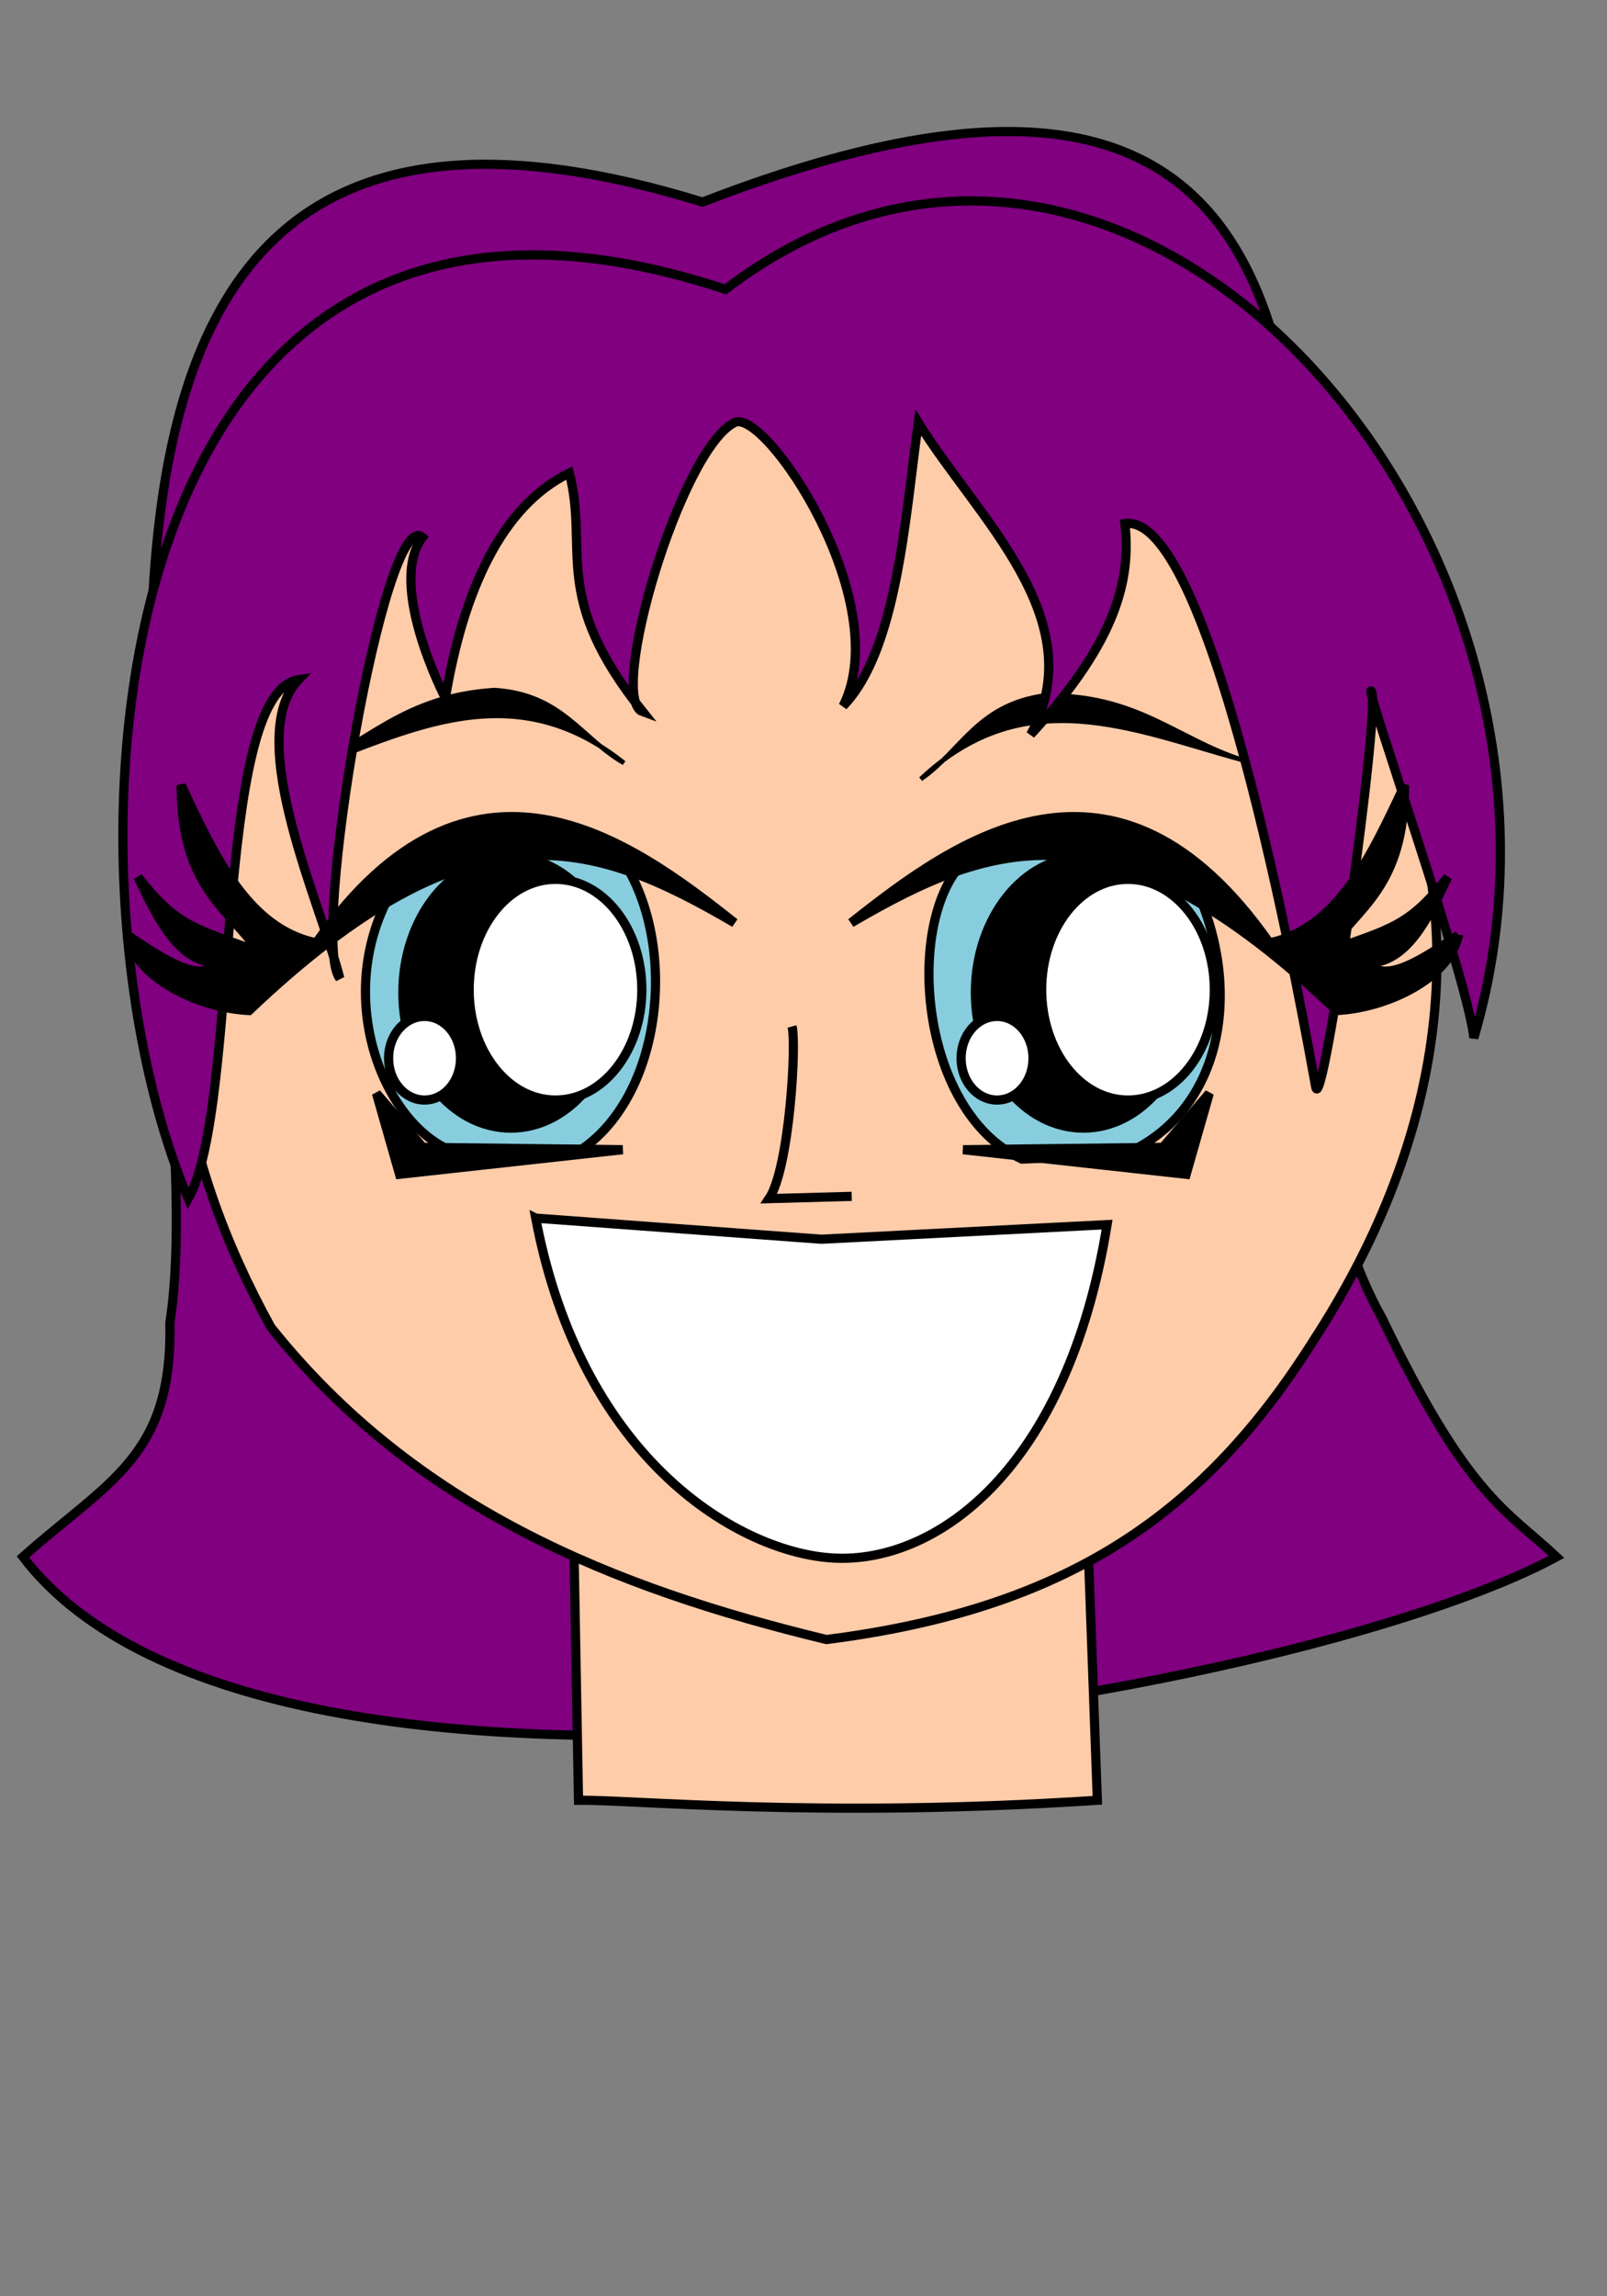 <?xml version="1.0" encoding="UTF-8" standalone="no"?>
<!-- Created with Inkscape (http://www.inkscape.org/) -->

<svg
   xmlns:dc="http://purl.org/dc/elements/1.1/"
   xmlns:cc="http://creativecommons.org/ns#"
   xmlns:rdf="http://www.w3.org/1999/02/22-rdf-syntax-ns#"
   xmlns:svg="http://www.w3.org/2000/svg"
   xmlns="http://www.w3.org/2000/svg"
   xmlns:sodipodi="http://sodipodi.sourceforge.net/DTD/sodipodi-0.dtd"
   xmlns:inkscape="http://www.inkscape.org/namespaces/inkscape"
   width="350"
   height="500"
   id="svg2"
   version="1.1"
   inkscape:version="0.48.4 r9939"
   sodipodi:docname="more_manga_faces.svg"
   inkscape:export-filename="/home/feste/Code/cocolab/Faces/expressions/happy.png"
   inkscape:export-xdpi="90"
   inkscape:export-ydpi="90">
  <rect width="100%" height="100%" fill="#808080" stroke="none"/>
  <defs
     id="defs4" />
  <sodipodi:namedview
     id="base"
     pagecolor="#ffffff"
     bordercolor="#666666"
     borderopacity="1.0"
     inkscape:pageopacity="0.0"
     inkscape:pageshadow="2"
     inkscape:zoom="1"
     inkscape:cx="318.55825"
     inkscape:cy="330.67385"
     inkscape:document-units="px"
     inkscape:current-layer="layer1"
     showgrid="false"
     inkscape:window-width="1440"
     inkscape:window-height="843"
     inkscape:window-x="0"
     inkscape:window-y="0"
     inkscape:window-maximized="1" />
  <g
     style="display:inline"
     inkscape:label="happy"
     id="happy"
     inkscape:groupmode="layer">
    <path
       style="fill:#800080;stroke:#000000;stroke-width:2;stroke-linecap:butt;stroke-linejoin:miter;stroke-miterlimit:4;stroke-opacity:1;stroke-dasharray:none"
       d="m 153,44 c 198.577,-76.826 98.416,155.079 148,243 18.759,39.081 27.098,41.772 38,52 C 281.713,370.02 57.884,408.301 5,339 23.653,322.388 37.641,317.22 37,288 48.601,213.689 -20.749,-9.655 153,44 z"
       id="3hair"
       inkscape:connector-curvature="0"
       sodipodi:nodetypes="cccccc" />
    <path
       style="fill:#ffccaa;stroke:#000000;stroke-width:2;stroke-linecap:butt;stroke-linejoin:miter;stroke-miterlimit:4;stroke-opacity:1;stroke-dasharray:none"
       d="m 125,337 112,0 2,55 c -60.464,3.959 -101.496,-0.168 -113,0 z"
       id="3neck"
       inkscape:connector-curvature="0"
       sodipodi:nodetypes="ccccc" />
    <path
       style="fill:#ffccaa;stroke:#000000;stroke-width:2;stroke-linecap:butt;stroke-linejoin:miter;stroke-miterlimit:4;stroke-opacity:1;stroke-dasharray:none"
       d="m 160,85 c 66.295,1.682 112.369,18.987 137,63 28.432,52.375 15.189,103.801 -11,144 -23.835,37.748 -53.568,58.333 -106,65 C 133.443,345.757 90.308,328.234 59,289 38.779,252.285 30.017,210.659 47,158 68.899,107.865 108.804,87.194 160,85 z"
       id="3face"
       inkscape:connector-curvature="0"
       sodipodi:nodetypes="ccccccc" />
    <path
       style="fill:#87cdde;stroke:#000000;stroke-width:2;stroke-linecap:butt;stroke-linejoin:miter;stroke-miterlimit:4;stroke-opacity:1;stroke-dasharray:none;display:inline"
       d="m 257.744,188.231 c 13.848,23.717 9.95,53.585 -13.245,63.26 l -21.924,0.893 c -23.052,-10.619 -25.751,-54.116 -11.531,-65.771 l 23.88,-7.596 z"
       id="3iris2"
       inkscape:connector-curvature="0"
       sodipodi:nodetypes="cccccc" />
    <path
       style="fill:#87cdde;stroke:#000000;stroke-width:2;stroke-linecap:butt;stroke-linejoin:miter;stroke-miterlimit:4;stroke-opacity:1;stroke-dasharray:none;display:inline"
       d="m 84.633,195.376 c -12.371,23.408 -0.025,52.11 16.296,56.063 l 25.07,-0.728 c 19.244,-12.36 22.172,-48.385 7.521,-66.257 l -33.845,0 z"
       id="3iris1"
       inkscape:connector-curvature="0"
       sodipodi:nodetypes="cccccc" />
    <path
       style="fill:#000000;stroke:#000000;stroke-width:2;stroke-linecap:butt;stroke-linejoin:miter;stroke-miterlimit:4;stroke-opacity:1;stroke-dasharray:none"
       d="m 81.989,238.075 10.094,11.754 43.533,0.51 -48.592,5.353 z"
       id="3undereye1"
       inkscape:connector-curvature="0" />
    <path
       inkscape:connector-curvature="0"
       id="3pupil1"
       d="m 134.796,216.127 c 0,16.3 -10.533,29.515 -23.526,29.515 -12.993,0 -23.526,-13.214 -23.526,-29.515 0,-16.3 10.533,-29.515 23.526,-29.515 12.993,0 23.526,13.214 23.526,29.515 z"
       style="color:#000000;fill:#000000;fill-opacity:1;fill-rule:nonzero;stroke:#000000;stroke-width:2;stroke-linecap:butt;stroke-linejoin:miter;stroke-miterlimit:4;stroke-opacity:1;stroke-dasharray:none;stroke-dashoffset:0;marker:none;visibility:visible;display:inline;overflow:visible;enable-background:accumulate" />
    <path
       style="color:#000000;fill:#ffffff;fill-opacity:1;fill-rule:nonzero;stroke:#000000;stroke-width:2;stroke-linecap:butt;stroke-linejoin:miter;stroke-miterlimit:4;stroke-opacity:1;stroke-dasharray:none;stroke-dashoffset:0;marker:none;visibility:visible;display:inline;overflow:visible;enable-background:accumulate"
       d="m 139.787,215.5 c 0,13.27 -8.418,24.027 -18.803,24.027 -10.384,0 -18.803,-10.757 -18.803,-24.027 0,-13.27 8.418,-24.027 18.803,-24.027 10.384,0 18.803,10.757 18.803,24.027 z"
       id="3bigreflect1"
       inkscape:connector-curvature="0" />
    <path
       style="color:#000000;fill:#ffffff;fill-opacity:1;fill-rule:nonzero;stroke:#000000;stroke-width:2;stroke-linecap:butt;stroke-linejoin:miter;stroke-miterlimit:4;stroke-opacity:1;stroke-dasharray:none;stroke-dashoffset:0;marker:none;visibility:visible;display:inline;overflow:visible;enable-background:accumulate"
       d="m 100.301,230.426 c 0,5.026 -3.508,9.101 -7.834,9.101 -4.327,0 -7.834,-4.075 -7.834,-9.101 0,-5.026 3.508,-9.101 7.834,-9.101 4.327,0 7.834,4.075 7.834,9.101 z"
       id="3smallreflect1"
       inkscape:connector-curvature="0" />
    <path
       style="fill:#000000;stroke:#000000;stroke-width:2;stroke-linecap:butt;stroke-linejoin:miter;stroke-miterlimit:4;stroke-opacity:1;stroke-dasharray:none"
       d="m 263.377,238.075 -10.094,11.754 -43.533,0.51 48.592,5.353 z"
       id="3undereye2"
       inkscape:connector-curvature="0" />
    <path
       style="fill:none;stroke:#000000;stroke-width:2;stroke-linecap:butt;stroke-linejoin:miter;stroke-miterlimit:4;stroke-opacity:1;stroke-dasharray:none"
       d="m 172.5,223.5 c 1.006,3.714 -0.552,30.87 -5,37.5 6.391,-0.164 18,-0.5 18,-0.5"
       id="3nose"
       inkscape:connector-curvature="0"
       sodipodi:nodetypes="ccc" />
    <path
       style="fill:#ffffff;stroke:#000000;stroke-width:2;stroke-linecap:butt;stroke-linejoin:miter;stroke-miterlimit:4;stroke-opacity:1;stroke-dasharray:none"
       d="m 116.673,265.241 62.22,4.595 62.23,-3.18 c -8.686,53.543 -37.328,73.703 -59.403,72.611 -20.228,-1 -54.934,-20.837 -65.048,-74.026 z"
       id="3mouth"
       inkscape:connector-curvature="0"
       sodipodi:nodetypes="cccsc" />
    <path
       inkscape:connector-curvature="0"
       id="3pupil2"
       d="m 259.486,216.127 c 0,16.3 -10.533,29.515 -23.526,29.515 -12.993,0 -23.526,-13.214 -23.526,-29.515 0,-16.3 10.533,-29.515 23.526,-29.515 12.993,0 23.526,13.214 23.526,29.515 z"
       style="color:#000000;fill:#000000;fill-opacity:1;fill-rule:nonzero;stroke:#000000;stroke-width:2;stroke-linecap:butt;stroke-linejoin:miter;stroke-miterlimit:4;stroke-opacity:1;stroke-dasharray:none;stroke-dashoffset:0;marker:none;visibility:visible;display:inline;overflow:visible;enable-background:accumulate" />
    <path
       style="color:#000000;fill:#ffffff;fill-opacity:1;fill-rule:nonzero;stroke:#000000;stroke-width:2;stroke-linecap:butt;stroke-linejoin:miter;stroke-miterlimit:4;stroke-opacity:1;stroke-dasharray:none;stroke-dashoffset:0;marker:none;visibility:visible;display:inline;overflow:visible;enable-background:accumulate"
       d="m 264.477,215.5 c 0,13.27 -8.418,24.027 -18.803,24.027 -10.384,0 -18.803,-10.757 -18.803,-24.027 0,-13.27 8.418,-24.027 18.803,-24.027 10.384,0 18.803,10.757 18.803,24.027 z"
       id="3bigreflect2"
       inkscape:connector-curvature="0" />
    <path
       style="color:#000000;fill:#ffffff;fill-opacity:1;fill-rule:nonzero;stroke:#000000;stroke-width:2;stroke-linecap:butt;stroke-linejoin:miter;stroke-miterlimit:4;stroke-opacity:1;stroke-dasharray:none;stroke-dashoffset:0;marker:none;visibility:visible;display:inline;overflow:visible;enable-background:accumulate"
       d="m 224.991,230.426 c 0,5.026 -3.508,9.101 -7.834,9.101 -4.327,0 -7.834,-4.075 -7.834,-9.101 0,-5.026 3.508,-9.101 7.834,-9.101 4.327,0 7.834,4.075 7.834,9.101 z"
       id="3smallreflect2"
       inkscape:connector-curvature="0" />
    <path
       style="fill:#000000;stroke:#000000;stroke-width:1px;stroke-linecap:butt;stroke-linejoin:miter;stroke-opacity:1;display:inline"
       d="m 200.549,169.635 c 8.861,-6.11 12.236,-16.063 26.814,-18.166 20.103,-0.37 28.711,9.315 43.067,13.972 -23.546,-6.441 -47.172,-17.239 -69.881,4.194 z"
       id="3brow2"
       inkscape:connector-curvature="0"
       sodipodi:nodetypes="cccc" />
    <path
       style="fill:#000000;stroke:#000000;stroke-width:1px;stroke-linecap:butt;stroke-linejoin:miter;stroke-opacity:1;display:inline"
       d="m 135.891,166.134 c -9.339,-5.35 -13.532,-14.987 -28.235,-15.868 -20.064,1.306 -27.835,11.675 -41.753,17.512 22.928,-8.381 45.572,-21.11 69.988,-1.644 z"
       id="3brow1"
       inkscape:connector-curvature="0"
       sodipodi:nodetypes="cccc" />
    <path
       style="fill:#800080;stroke:#000000;stroke-width:2;stroke-linecap:butt;stroke-linejoin:miter;stroke-miterlimit:4;stroke-opacity:1;stroke-dasharray:none;display:inline"
       d="M 158,63 C 21.308,17.859 10.095,188.38 41,261 52.381,241.001 46.278,150.872 65,148 c -12.089,12.818 5.157,49.526 9,65 -6.586,-7.903 9.778,-103.147 18,-96 -7.777,10.442 5,35 5,35 3.926,-23.466 12.277,-41.814 27,-49 4.322,16.801 -4.199,26.843 16,52 -7.841,-2.767 8.215,-57.212 20,-63 6.605,-3.244 35.035,38.931 23.636,61.728 C 195.428,141.589 197.18,112.214 200,92 c 12.679,20.626 38.186,42.765 24.483,67.939 19.36,-20.927 21.762,-34.413 20.517,-45.939 19.648,-2.766 39.692,112.687 41.55,122.638 1.462,7.833 14.496,-83.701 12.099,-86.189 C 296.957,148.693 319.799,213.396 321,226 352.967,117.708 245.974,-4.2 158,63 z"
       id="3bangs"
       inkscape:connector-curvature="0"
       sodipodi:nodetypes="ccccccccsccccsscc" />
    <path
       style="fill:#000000;stroke:#000000;stroke-width:2;stroke-linecap:butt;stroke-linejoin:miter;stroke-miterlimit:4;stroke-opacity:1;stroke-dasharray:none"
       d="m 27.739,203.622 c 7.977,5.377 15.914,10.659 19.681,6.117 -8.372,-0.228 -12.914,-9.377 -17.355,-18.76 8.41,10.796 12.455,11.246 26.242,16.204 -6.857,-9.825 -16.797,-14.058 -16.85,-36.221 7.327,15.651 14.66,31.291 29.429,34.344 33.554,-47.915 68.408,-22.352 91.107,-4.358 -30.983,-18.095 -57.193,-27.065 -105.749,19.093 -10.884,-0.531 -24.633,-7.015 -26.505,-16.42 z"
       id="3lash1"
       inkscape:connector-curvature="0"
       sodipodi:nodetypes="ccccccccc" />
    <path
       style="fill:#000000;stroke:#000000;stroke-width:2;stroke-linecap:butt;stroke-linejoin:miter;stroke-miterlimit:4;stroke-opacity:1;stroke-dasharray:none"
       d="m 317.627,203.622 c -7.977,5.377 -15.914,10.659 -19.681,6.117 8.372,-0.228 12.914,-9.377 17.355,-18.76 -8.41,10.796 -12.455,11.246 -26.242,16.204 6.857,-9.825 16.797,-14.058 16.85,-36.221 -7.327,15.651 -14.66,31.291 -29.429,34.344 -33.554,-47.915 -68.408,-22.352 -91.107,-4.358 30.983,-18.095 57.193,-27.065 105.749,19.093 10.884,-0.531 24.633,-7.015 26.505,-16.42 z"
       id="3lash2"
       inkscape:connector-curvature="0"
       sodipodi:nodetypes="ccccccccc" />
  </g>
  <g
     inkscape:groupmode="layer"
     id="content"
     inkscape:label="content"
     style="display:none">
    <path
       sodipodi:nodetypes="cccccc"
       inkscape:connector-curvature="0"
       id="7hair"
       d="m 153,44 c 198.577,-76.826 98.416,155.079 148,243 18.759,39.081 27.098,41.772 38,52 C 281.713,370.02 57.884,408.301 5,339 23.653,322.388 37.641,317.22 37,288 48.601,213.689 -20.749,-9.655 153,44 z"
       style="fill:#800080;stroke:#000000;stroke-width:2;stroke-linecap:butt;stroke-linejoin:miter;stroke-miterlimit:4;stroke-opacity:1;stroke-dasharray:none" />
    <path
       sodipodi:nodetypes="ccccc"
       inkscape:connector-curvature="0"
       id="7neck"
       d="m 125,337 112,0 2,55 c -60.464,3.959 -101.496,-0.168 -113,0 z"
       style="fill:#ffccaa;stroke:#000000;stroke-width:2;stroke-linecap:butt;stroke-linejoin:miter;stroke-miterlimit:4;stroke-opacity:1;stroke-dasharray:none" />
    <path
       sodipodi:nodetypes="ccccccc"
       inkscape:connector-curvature="0"
       id="7face"
       d="m 160,85 c 66.295,1.682 112.369,18.987 137,63 28.432,52.375 15.189,103.801 -11,144 -23.835,37.748 -53.568,58.333 -106,65 C 133.443,345.757 90.308,328.234 59,289 38.779,252.285 30.017,210.659 47,158 68.899,107.865 108.804,87.194 160,85 z"
       style="fill:#ffccaa;stroke:#000000;stroke-width:2;stroke-linecap:butt;stroke-linejoin:miter;stroke-miterlimit:4;stroke-opacity:1;stroke-dasharray:none" />
    <path
       sodipodi:nodetypes="cccccc"
       inkscape:connector-curvature="0"
       id="7iris2"
       d="m 257.744,188.231 c 13.848,23.717 9.95,53.585 -13.245,63.26 l -22.424,-2.107 c -23.052,-10.619 -25.251,-51.116 -11.031,-62.771 l 24.38,-1.096 z"
       style="fill:#87cdde;stroke:#000000;stroke-width:2;stroke-linecap:butt;stroke-linejoin:miter;stroke-miterlimit:4;stroke-opacity:1;stroke-dasharray:none;display:inline" />
    <path
       sodipodi:nodetypes="cccccc"
       inkscape:connector-curvature="0"
       id="7iris1"
       d="m 84.633,195.376 c -12.371,23.408 -0.025,52.11 16.296,56.063 l 26.57,-2.728 c 19.244,-12.36 21.172,-42.385 6.521,-60.257 l -34.345,-4 z"
       style="fill:#87cdde;stroke:#000000;stroke-width:2;stroke-linecap:butt;stroke-linejoin:miter;stroke-miterlimit:4;stroke-opacity:1;stroke-dasharray:none;display:inline" />
    <path
       inkscape:connector-curvature="0"
       id="7undereye1"
       d="m 81.989,236.075 10.094,11.754 43.533,0.51 -48.592,5.353 z"
       style="fill:#000000;stroke:#000000;stroke-width:2;stroke-linecap:butt;stroke-linejoin:miter;stroke-miterlimit:4;stroke-opacity:1;stroke-dasharray:none" />
    <path
       style="color:#000000;fill:#000000;fill-opacity:1;fill-rule:nonzero;stroke:#000000;stroke-width:2;stroke-linecap:butt;stroke-linejoin:miter;stroke-miterlimit:4;stroke-opacity:1;stroke-dasharray:none;stroke-dashoffset:0;marker:none;visibility:visible;display:inline;overflow:visible;enable-background:accumulate"
       d="m 134.796,216.127 c 0,16.3 -10.533,29.515 -23.526,29.515 -12.993,0 -23.526,-13.214 -23.526,-29.515 0,-16.3 10.533,-29.515 23.526,-29.515 12.993,0 23.526,13.214 23.526,29.515 z"
       id="7pupil1"
       inkscape:connector-curvature="0" />
    <path
       inkscape:connector-curvature="0"
       id="7bigreflect1"
       d="m 139.787,215.5 c 0,13.27 -8.418,24.027 -18.803,24.027 -10.384,0 -18.803,-10.757 -18.803,-24.027 0,-13.27 8.418,-24.027 18.803,-24.027 10.384,0 18.803,10.757 18.803,24.027 z"
       style="color:#000000;fill:#ffffff;fill-opacity:1;fill-rule:nonzero;stroke:#000000;stroke-width:2;stroke-linecap:butt;stroke-linejoin:miter;stroke-miterlimit:4;stroke-opacity:1;stroke-dasharray:none;stroke-dashoffset:0;marker:none;visibility:visible;display:inline;overflow:visible;enable-background:accumulate" />
    <path
       inkscape:connector-curvature="0"
       id="7smallreflect1"
       d="m 100.301,230.426 c 0,5.026 -3.508,9.101 -7.834,9.101 -4.327,0 -7.834,-4.075 -7.834,-9.101 0,-5.026 3.508,-9.101 7.834,-9.101 4.327,0 7.834,4.075 7.834,9.101 z"
       style="color:#000000;fill:#ffffff;fill-opacity:1;fill-rule:nonzero;stroke:#000000;stroke-width:2;stroke-linecap:butt;stroke-linejoin:miter;stroke-miterlimit:4;stroke-opacity:1;stroke-dasharray:none;stroke-dashoffset:0;marker:none;visibility:visible;display:inline;overflow:visible;enable-background:accumulate" />
    <path
       inkscape:connector-curvature="0"
       id="7undereye2"
       d="m 263.377,236.075 -10.094,11.754 -43.533,0.51 48.592,5.353 z"
       style="fill:#000000;stroke:#000000;stroke-width:2;stroke-linecap:butt;stroke-linejoin:miter;stroke-miterlimit:4;stroke-opacity:1;stroke-dasharray:none" />
    <path
       sodipodi:nodetypes="ccc"
       inkscape:connector-curvature="0"
       id="7nose"
       d="m 172.5,223.5 c 1.006,3.714 -0.552,30.87 -5,37.5 6.391,-0.164 18,-0.5 18,-0.5"
       style="fill:none;stroke:#000000;stroke-width:2;stroke-linecap:butt;stroke-linejoin:miter;stroke-miterlimit:4;stroke-opacity:1;stroke-dasharray:none" />
    <path
       style="color:#000000;fill:#000000;fill-opacity:1;fill-rule:nonzero;stroke:#000000;stroke-width:2;stroke-linecap:butt;stroke-linejoin:miter;stroke-miterlimit:4;stroke-opacity:1;stroke-dasharray:none;stroke-dashoffset:0;marker:none;visibility:visible;display:inline;overflow:visible;enable-background:accumulate"
       d="m 259.486,216.127 c 0,16.3 -10.533,29.515 -23.526,29.515 -12.993,0 -23.526,-13.214 -23.526,-29.515 0,-16.3 10.533,-29.515 23.526,-29.515 12.993,0 23.526,13.214 23.526,29.515 z"
       id="7pupil2"
       inkscape:connector-curvature="0" />
    <path
       inkscape:connector-curvature="0"
       id="7bigreflect2"
       d="m 264.477,215.5 c 0,13.27 -8.418,24.027 -18.803,24.027 -10.384,0 -18.803,-10.757 -18.803,-24.027 0,-13.27 8.418,-24.027 18.803,-24.027 10.384,0 18.803,10.757 18.803,24.027 z"
       style="color:#000000;fill:#ffffff;fill-opacity:1;fill-rule:nonzero;stroke:#000000;stroke-width:2;stroke-linecap:butt;stroke-linejoin:miter;stroke-miterlimit:4;stroke-opacity:1;stroke-dasharray:none;stroke-dashoffset:0;marker:none;visibility:visible;display:inline;overflow:visible;enable-background:accumulate" />
    <path
       inkscape:connector-curvature="0"
       id="7smallreflect2"
       d="m 224.991,230.426 c 0,5.026 -3.508,9.101 -7.834,9.101 -4.327,0 -7.834,-4.075 -7.834,-9.101 0,-5.026 3.508,-9.101 7.834,-9.101 4.327,0 7.834,4.075 7.834,9.101 z"
       style="color:#000000;fill:#ffffff;fill-opacity:1;fill-rule:nonzero;stroke:#000000;stroke-width:2;stroke-linecap:butt;stroke-linejoin:miter;stroke-miterlimit:4;stroke-opacity:1;stroke-dasharray:none;stroke-dashoffset:0;marker:none;visibility:visible;display:inline;overflow:visible;enable-background:accumulate" />
    <path
       sodipodi:nodetypes="cccc"
       inkscape:connector-curvature="0"
       id="7brow2"
       d="m 200.549,175.635 c 8.861,-6.11 12.236,-16.063 26.814,-18.166 20.103,-0.37 28.711,9.315 43.067,13.972 -23.546,-6.441 -47.172,-17.239 -69.881,4.194 z"
       style="fill:#000000;stroke:#000000;stroke-width:1px;stroke-linecap:butt;stroke-linejoin:miter;stroke-opacity:1;display:inline" />
    <path
       sodipodi:nodetypes="cccc"
       inkscape:connector-curvature="0"
       id="7brow1"
       d="m 135.891,172.134 c -9.339,-5.35 -13.532,-14.987 -28.235,-15.868 -20.064,1.306 -27.835,11.675 -41.753,17.512 22.928,-8.381 45.572,-21.11 69.988,-1.644 z"
       style="fill:#000000;stroke:#000000;stroke-width:1px;stroke-linecap:butt;stroke-linejoin:miter;stroke-opacity:1;display:inline" />
    <path
       sodipodi:nodetypes="ccccccccsccccsscc"
       inkscape:connector-curvature="0"
       id="7bangs"
       d="M 158,63 C 21.308,17.859 10.095,188.38 41,261 52.381,241.001 46.278,150.872 65,148 c -12.089,12.818 5.157,49.526 9,65 -6.586,-7.903 9.778,-103.147 18,-96 -7.777,10.442 5,35 5,35 3.926,-23.466 12.277,-41.814 27,-49 4.322,16.801 -4.199,26.843 16,52 -7.841,-2.767 8.215,-57.212 20,-63 6.605,-3.244 35.035,38.931 23.636,61.728 C 195.428,141.589 197.18,112.214 200,92 c 12.679,20.626 38.186,42.765 24.483,67.939 19.36,-20.927 21.762,-34.413 20.517,-45.939 19.648,-2.766 39.692,112.687 41.55,122.638 1.462,7.833 14.496,-83.701 12.099,-86.189 C 296.957,148.693 319.799,213.396 321,226 352.967,117.708 245.974,-4.2 158,63 z"
       style="fill:#800080;stroke:#000000;stroke-width:2;stroke-linecap:butt;stroke-linejoin:miter;stroke-miterlimit:4;stroke-opacity:1;stroke-dasharray:none;display:inline" />
    <path
       sodipodi:nodetypes="ccccccccc"
       inkscape:connector-curvature="0"
       id="7lash1"
       d="m 27.739,205.622 c 7.977,5.377 15.914,10.659 19.681,6.117 -8.372,-0.228 -12.914,-9.377 -17.355,-18.76 8.41,10.796 12.455,11.246 26.242,16.204 -6.857,-9.825 -16.797,-14.058 -16.85,-36.221 7.327,15.651 14.66,31.291 29.429,34.344 33.554,-47.915 68.408,-22.352 91.107,-4.358 -30.983,-18.095 -57.193,-27.065 -105.749,19.093 -10.884,-0.531 -24.633,-7.015 -26.505,-16.42 z"
       style="fill:#000000;stroke:#000000;stroke-width:2;stroke-linecap:butt;stroke-linejoin:miter;stroke-miterlimit:4;stroke-opacity:1;stroke-dasharray:none" />
    <path
       sodipodi:nodetypes="ccccccccc"
       inkscape:connector-curvature="0"
       id="7lash2"
       d="m 317.627,205.622 c -7.977,5.377 -15.914,10.659 -19.681,6.117 8.372,-0.228 12.914,-9.377 17.355,-18.76 -8.41,10.796 -12.455,11.246 -26.242,16.204 6.857,-9.825 16.797,-14.058 16.85,-36.221 -7.327,15.651 -14.66,31.291 -29.429,34.344 -33.554,-47.915 -68.408,-22.352 -91.107,-4.358 30.983,-18.095 57.193,-27.065 105.749,19.093 10.884,-0.531 24.633,-7.015 26.505,-16.42 z"
       style="fill:#000000;stroke:#000000;stroke-width:2;stroke-linecap:butt;stroke-linejoin:miter;stroke-miterlimit:4;stroke-opacity:1;stroke-dasharray:none" />
    <path
       style="fill:#ffffff;stroke:#000000;stroke-width:2;stroke-linecap:butt;stroke-linejoin:miter;stroke-miterlimit:4;stroke-opacity:1;stroke-dasharray:none;display:inline"
       d="m 134.673,297.5 c 18.743,2 22.988,2.358 46.22,2.5 30.699,-1.243 20.487,0.5 44.73,-2 -9.855,11.353 -23.514,16.058 -43.55,15.747 -22.273,-0.345 -35.927,-5.612 -47.401,-16.247 z"
       id="7mouth"
       inkscape:connector-curvature="0"
       sodipodi:nodetypes="cccsc" />
  </g>
  <g
     inkscape:groupmode="layer"
     id="angry"
     inkscape:label="angry"
     style="display:none">
    <path
       sodipodi:nodetypes="cccccc"
       inkscape:connector-curvature="0"
       id="4hair"
       d="m 153,44 c 198.577,-76.826 98.416,155.079 148,243 18.759,39.081 27.098,41.772 38,52 C 281.713,370.02 57.884,408.301 5,339 23.653,322.388 37.641,317.22 37,288 48.601,213.689 -20.749,-9.655 153,44 z"
       style="fill:#800080;stroke:#000000;stroke-width:2;stroke-linecap:butt;stroke-linejoin:miter;stroke-miterlimit:4;stroke-opacity:1;stroke-dasharray:none" />
    <path
       sodipodi:nodetypes="ccccc"
       inkscape:connector-curvature="0"
       id="4neck"
       d="m 125,337 112,0 2,55 c -60.464,3.959 -101.496,-0.168 -113,0 z"
       style="fill:#ffccaa;stroke:#000000;stroke-width:2;stroke-linecap:butt;stroke-linejoin:miter;stroke-miterlimit:4;stroke-opacity:1;stroke-dasharray:none" />
    <path
       sodipodi:nodetypes="ccccccc"
       inkscape:connector-curvature="0"
       id="4face"
       d="m 160,85 c 66.295,1.682 112.369,18.987 137,63 28.432,52.375 15.189,103.801 -11,144 -23.835,37.748 -53.568,58.333 -106,65 C 133.443,345.757 90.308,328.234 59,289 38.779,252.285 30.017,210.659 47,158 68.899,107.865 108.804,87.194 160,85 z"
       style="fill:#ffccaa;stroke:#000000;stroke-width:2;stroke-linecap:butt;stroke-linejoin:miter;stroke-miterlimit:4;stroke-opacity:1;stroke-dasharray:none" />
    <path
       sodipodi:nodetypes="cccccc"
       inkscape:connector-curvature="0"
       id="4iris1"
       d="m 87.6,188.231 c -13.848,23.717 -9.95,53.585 13.245,63.26 l 21.924,0.893 c 17.552,-9.119 22.251,-29.616 18.031,-46.271 l -27.88,-22.596 z"
       style="fill:#87cdde;stroke:#000000;stroke-width:2;stroke-linecap:butt;stroke-linejoin:miter;stroke-miterlimit:4;stroke-opacity:1;stroke-dasharray:none;display:inline" />
    <path
       inkscape:connector-curvature="0"
       id="4undereye1"
       d="m 81.989,238.075 10.094,11.754 43.533,0.51 -48.592,5.353 z"
       style="fill:#000000;stroke:#000000;stroke-width:2;stroke-linecap:butt;stroke-linejoin:miter;stroke-miterlimit:4;stroke-opacity:1;stroke-dasharray:none" />
    <path
       style="color:#000000;fill:#000000;fill-opacity:1;fill-rule:nonzero;stroke:#000000;stroke-width:2;stroke-linecap:butt;stroke-linejoin:miter;stroke-miterlimit:4;stroke-opacity:1;stroke-dasharray:none;stroke-dashoffset:0;marker:none;visibility:visible;display:inline;overflow:visible;enable-background:accumulate"
       d="m 134.796,216.127 c 0,16.3 -10.533,29.515 -23.526,29.515 -12.993,0 -23.526,-13.214 -23.526,-29.515 0,-16.3 10.533,-29.515 23.526,-29.515 12.993,0 23.526,13.214 23.526,29.515 z"
       id="4pupil1"
       inkscape:connector-curvature="0" />
    <path
       inkscape:connector-curvature="0"
       id="4bigreflect1"
       d="m 139.787,215.5 c 0,13.27 -8.418,24.027 -18.803,24.027 -10.384,0 -18.803,-10.757 -18.803,-24.027 0,-13.27 8.418,-24.027 18.803,-24.027 10.384,0 18.803,10.757 18.803,24.027 z"
       style="color:#000000;fill:#ffffff;fill-opacity:1;fill-rule:nonzero;stroke:#000000;stroke-width:2;stroke-linecap:butt;stroke-linejoin:miter;stroke-miterlimit:4;stroke-opacity:1;stroke-dasharray:none;stroke-dashoffset:0;marker:none;visibility:visible;display:inline;overflow:visible;enable-background:accumulate" />
    <path
       inkscape:connector-curvature="0"
       id="4smallreflect1"
       d="m 100.301,230.426 c 0,5.026 -3.508,9.101 -7.834,9.101 -4.327,0 -7.834,-4.075 -7.834,-9.101 0,-5.026 3.508,-9.101 7.834,-9.101 4.327,0 7.834,4.075 7.834,9.101 z"
       style="color:#000000;fill:#ffffff;fill-opacity:1;fill-rule:nonzero;stroke:#000000;stroke-width:2;stroke-linecap:butt;stroke-linejoin:miter;stroke-miterlimit:4;stroke-opacity:1;stroke-dasharray:none;stroke-dashoffset:0;marker:none;visibility:visible;display:inline;overflow:visible;enable-background:accumulate" />
    <path
       sodipodi:nodetypes="cccccc"
       inkscape:connector-curvature="0"
       id="4iris2"
       d="m 257.744,188.231 c 13.848,23.717 9.95,53.585 -13.245,63.26 l -21.924,0.893 c -17.552,-9.119 -22.251,-29.616 -18.031,-46.271 l 27.88,-22.596 z"
       style="fill:#87cdde;stroke:#000000;stroke-width:2;stroke-linecap:butt;stroke-linejoin:miter;stroke-miterlimit:4;stroke-opacity:1;stroke-dasharray:none;display:inline" />
    <path
       inkscape:connector-curvature="0"
       id="4undereye2"
       d="m 263.377,238.075 -10.094,11.754 -43.533,0.51 48.592,5.353 z"
       style="fill:#000000;stroke:#000000;stroke-width:2;stroke-linecap:butt;stroke-linejoin:miter;stroke-miterlimit:4;stroke-opacity:1;stroke-dasharray:none" />
    <path
       sodipodi:nodetypes="ccc"
       inkscape:connector-curvature="0"
       id="4nose"
       d="m 172.5,223.5 c 1.006,3.714 -0.552,30.87 -5,37.5 6.391,-0.164 18,-0.5 18,-0.5"
       style="fill:none;stroke:#000000;stroke-width:2;stroke-linecap:butt;stroke-linejoin:miter;stroke-miterlimit:4;stroke-opacity:1;stroke-dasharray:none" />
    <path
       sodipodi:nodetypes="cccsc"
       inkscape:connector-curvature="0"
       id="4mouth"
       d="m 134.673,284.241 c 8.159,-0.662 21.03,1.663 37.22,0.595 14.602,0.571 30.269,0.451 39.23,-1.68 24.519,56.58 12.385,57.94 -29.903,59.111 -48.493,1.343 -64.095,1.011 -46.548,-58.026 z"
       style="fill:#ffffff;stroke:#000000;stroke-width:2;stroke-linecap:butt;stroke-linejoin:miter;stroke-miterlimit:4;stroke-opacity:1;stroke-dasharray:none" />
    <path
       style="color:#000000;fill:#000000;fill-opacity:1;fill-rule:nonzero;stroke:#000000;stroke-width:2;stroke-linecap:butt;stroke-linejoin:miter;stroke-miterlimit:4;stroke-opacity:1;stroke-dasharray:none;stroke-dashoffset:0;marker:none;visibility:visible;display:inline;overflow:visible;enable-background:accumulate"
       d="m 259.486,216.127 c 0,16.3 -10.533,29.515 -23.526,29.515 -12.993,0 -23.526,-13.214 -23.526,-29.515 0,-16.3 10.533,-29.515 23.526,-29.515 12.993,0 23.526,13.214 23.526,29.515 z"
       id="4pupil2"
       inkscape:connector-curvature="0" />
    <path
       inkscape:connector-curvature="0"
       id="4bigreflect2"
       d="m 264.477,215.5 c 0,13.27 -8.418,24.027 -18.803,24.027 -10.384,0 -18.803,-10.757 -18.803,-24.027 0,-13.27 8.418,-24.027 18.803,-24.027 10.384,0 18.803,10.757 18.803,24.027 z"
       style="color:#000000;fill:#ffffff;fill-opacity:1;fill-rule:nonzero;stroke:#000000;stroke-width:2;stroke-linecap:butt;stroke-linejoin:miter;stroke-miterlimit:4;stroke-opacity:1;stroke-dasharray:none;stroke-dashoffset:0;marker:none;visibility:visible;display:inline;overflow:visible;enable-background:accumulate" />
    <path
       inkscape:connector-curvature="0"
       id="4smallreflect2"
       d="m 224.991,230.426 c 0,5.026 -3.508,9.101 -7.834,9.101 -4.327,0 -7.834,-4.075 -7.834,-9.101 0,-5.026 3.508,-9.101 7.834,-9.101 4.327,0 7.834,4.075 7.834,9.101 z"
       style="color:#000000;fill:#ffffff;fill-opacity:1;fill-rule:nonzero;stroke:#000000;stroke-width:2;stroke-linecap:butt;stroke-linejoin:miter;stroke-miterlimit:4;stroke-opacity:1;stroke-dasharray:none;stroke-dashoffset:0;marker:none;visibility:visible;display:inline;overflow:visible;enable-background:accumulate" />
    <path
       sodipodi:nodetypes="ccccccccsccccsscc"
       inkscape:connector-curvature="0"
       id="4bangs"
       d="M 158,63 C 21.308,17.859 10.095,188.38 41,261 52.381,241.001 46.278,150.872 65,148 c -12.089,12.818 5.157,49.526 9,65 -6.586,-7.903 9.778,-103.147 18,-96 -7.777,10.442 5,35 5,35 3.926,-23.466 12.277,-41.814 27,-49 4.322,16.801 -4.199,26.843 16,52 -7.841,-2.767 8.215,-57.212 20,-63 6.605,-3.244 35.035,38.931 23.636,61.728 C 195.428,141.589 197.18,112.214 200,92 c 12.679,20.626 38.186,42.765 24.483,67.939 19.36,-20.927 21.762,-34.413 20.517,-45.939 19.648,-2.766 39.692,112.687 41.55,122.638 1.462,7.833 14.496,-83.701 12.099,-86.189 C 296.957,148.693 319.799,213.396 321,226 352.967,117.708 245.974,-4.2 158,63 z"
       style="fill:#800080;stroke:#000000;stroke-width:2;stroke-linecap:butt;stroke-linejoin:miter;stroke-miterlimit:4;stroke-opacity:1;stroke-dasharray:none;display:inline" />
    <path
       sodipodi:nodetypes="ccccccccc"
       inkscape:connector-curvature="0"
       id="4lash2"
       d="m 316.96,182.883 c -5.934,7.572 -11.86,15.041 -16.842,11.879 7.895,-2.795 9.4,-12.897 10.736,-23.191 -4.677,12.861 -8.388,14.534 -19.979,23.496 3.499,-11.459 11.653,-18.546 4.88,-39.649 -2.152,17.147 -4.315,34.285 -17.426,41.736 -46.675,-35.258 -71.967,-0.206 -88.023,23.902 23.908,-26.755 46.083,-43.358 106.491,-14.39 10.192,-3.856 21.277,-14.257 20.163,-23.782 z"
       style="fill:#000000;stroke:#000000;stroke-width:2;stroke-linecap:butt;stroke-linejoin:miter;stroke-miterlimit:4;stroke-opacity:1;stroke-dasharray:none" />
    <path
       sodipodi:nodetypes="ccccccccc"
       inkscape:connector-curvature="0"
       id="4lash1"
       d="m 28.383,182.883 c 5.934,7.572 11.86,15.041 16.842,11.879 -7.895,-2.795 -9.4,-12.897 -10.736,-23.191 4.677,12.861 8.388,14.534 19.979,23.496 -3.499,-11.459 -11.653,-18.546 -4.88,-39.649 2.152,17.147 4.315,34.285 17.426,41.736 46.675,-35.258 71.967,-0.206 88.023,23.902 C 131.129,194.3 108.954,177.696 48.547,206.665 38.355,202.809 27.27,192.407 28.383,182.883 z"
       style="fill:#000000;stroke:#000000;stroke-width:2;stroke-linecap:butt;stroke-linejoin:miter;stroke-miterlimit:4;stroke-opacity:1;stroke-dasharray:none" />
    <path
       style="fill:#000000;stroke:#000000;stroke-width:1px;stroke-linecap:butt;stroke-linejoin:miter;stroke-opacity:1;display:inline"
       d="m 146.179,197.137 c -15.022,-11.192 -15.665,-20.065 -24.848,-25.136 -8.972,-5.158 -17.048,-5.784 -42.58,-10.537 40.135,9.65 43.588,22.197 67.427,35.672 z"
       id="4brow1"
       inkscape:connector-curvature="0"
       sodipodi:nodetypes="cccc" />
    <path
       style="fill:#000000;stroke:#000000;stroke-width:1px;stroke-linecap:butt;stroke-linejoin:miter;stroke-opacity:1;display:inline"
       d="m 198.752,197.137 c 18.204,-14.374 15.665,-20.065 24.848,-25.136 8.972,-5.158 17.048,-5.784 42.58,-10.537 -39.635,9.65 -43.588,22.197 -67.427,35.672 z"
       id="4brow2"
       inkscape:connector-curvature="0"
       sodipodi:nodetypes="cccc" />
  </g>
  <g
     inkscape:groupmode="layer"
     id="scared"
     inkscape:label="scared"
     style="display:none">
    <path
       sodipodi:nodetypes="cccccc"
       inkscape:connector-curvature="0"
       id="5hair"
       d="M 153,44 C 351.577,-32.826 251.416,199.079 301,287 c 18.759,39.081 27.098,41.772 38,52 C 281.713,370.02 57.884,408.301 5,339 23.653,322.388 37.641,317.22 37,288 48.601,213.689 -20.749,-9.655 153,44 z"
       style="fill:#800080;stroke:#000000;stroke-width:2;stroke-linecap:butt;stroke-linejoin:miter;stroke-miterlimit:4;stroke-opacity:1;stroke-dasharray:none;display:inline" />
    <path
       sodipodi:nodetypes="ccccc"
       inkscape:connector-curvature="0"
       id="5neck"
       d="m 125,337 112,0 2,55 c -60.464,3.959 -101.496,-0.168 -113,0 z"
       style="fill:#ffccaa;stroke:#000000;stroke-width:2;stroke-linecap:butt;stroke-linejoin:miter;stroke-miterlimit:4;stroke-opacity:1;stroke-dasharray:none;display:inline" />
    <path
       sodipodi:nodetypes="ccccccc"
       inkscape:connector-curvature="0"
       id="5face"
       d="M 160,85 C 226.295,86.682 272.369,103.987 297,148 c 28.432,52.375 15.189,103.801 -11,144 -23.835,37.748 -53.568,58.333 -106,65 C 133.443,345.757 90.308,328.234 59,289 38.779,252.285 30.017,210.659 47,158 68.899,107.865 108.804,87.194 160,85 z"
       style="fill:#ffccaa;stroke:#000000;stroke-width:2;stroke-linecap:butt;stroke-linejoin:miter;stroke-miterlimit:4;stroke-opacity:1;stroke-dasharray:none;display:inline" />
    <path
       sodipodi:nodetypes="cccsc"
       inkscape:connector-curvature="0"
       id="5mouth"
       d="m 113.173,286.741 c 11.422,-24.224 34.42,-9.187 65.22,-9.905 33.308,-2.032 52.806,-14.598 65.73,8.32 27.742,69.74 -45.097,34.716 -66.403,35.611 -23.47,0.986 -84.836,33.593 -64.548,-34.026 z"
       style="fill:#ffffff;stroke:#000000;stroke-width:2;stroke-linecap:butt;stroke-linejoin:miter;stroke-miterlimit:4;stroke-opacity:1;stroke-dasharray:none;display:inline" />
    <path
       sodipodi:nodetypes="ccccccccsccccsscc"
       inkscape:connector-curvature="0"
       id="5bangs"
       d="M 158,63 C 21.308,17.859 10.095,188.38 41,261 52.381,241.001 46.278,150.872 65,148 c -12.089,12.818 5.157,49.526 9,65 -6.586,-7.903 9.778,-103.147 18,-96 -7.777,10.442 5,35 5,35 3.926,-23.466 12.277,-41.814 27,-49 4.322,16.801 -4.199,26.843 16,52 -7.841,-2.767 8.215,-57.212 20,-63 6.605,-3.244 35.035,38.931 23.636,61.728 C 195.428,141.589 197.18,112.214 200,92 c 12.679,20.626 38.186,42.765 24.483,67.939 19.36,-20.927 21.762,-34.413 20.517,-45.939 19.648,-2.766 39.692,112.687 41.55,122.638 1.462,7.833 14.496,-83.701 12.099,-86.189 C 296.957,148.693 319.799,213.396 321,226 352.967,117.708 245.974,-4.2 158,63 z"
       style="fill:#800080;stroke:#000000;stroke-width:2;stroke-linecap:butt;stroke-linejoin:miter;stroke-miterlimit:4;stroke-opacity:1;stroke-dasharray:none;display:inline" />
    <path
       style="fill:#87cdde;stroke:#000000;stroke-width:2;stroke-linecap:butt;stroke-linejoin:miter;stroke-miterlimit:4;stroke-opacity:1;stroke-dasharray:none;display:inline"
       d="m 263.382,198.629 c 10.317,27.573 -9.959,53.767 -27.207,53.89 l -11.308,2.083 c -32.225,-16.456 -23.387,-68.07 -9.559,-73.773 l 31.161,-3.038 z"
       id="airis2"
       inkscape:connector-curvature="0"
       sodipodi:nodetypes="cccccc" />
    <path
       style="fill:#000000;stroke:#000000;stroke-width:2;stroke-linecap:butt;stroke-linejoin:miter;stroke-miterlimit:4;stroke-opacity:1;stroke-dasharray:none;display:inline"
       d="m 263.218,238.396 -9.29,12.399 -43.403,3.406 48.841,2.107 z"
       id="aundereye2"
       inkscape:connector-curvature="0" />
    <path
       style="fill:#000000;stroke:#000000;stroke-width:2;stroke-linecap:butt;stroke-linejoin:miter;stroke-miterlimit:4;stroke-opacity:1;stroke-dasharray:none;display:inline"
       d="m 320.138,213.217 c -8.753,3.992 -17.451,7.897 -20.419,2.797 8.296,1.152 14.28,-7.126 20.204,-15.65 -10.071,9.266 -14.135,9.044 -28.55,11.667 8.379,-8.564 18.88,-11.104 22.577,-32.956 -9.801,14.233 -19.607,28.454 -34.677,29.036 -25.216,-52.781 -63.8,-33.299 -89.149,-19.283 33.538,-12.753 60.866,-17.29 101.169,36.226 10.823,1.266 25.451,-2.868 28.845,-11.837 z"
       id="alash2"
       inkscape:connector-curvature="0"
       sodipodi:nodetypes="ccccccccc" />
    <path
       style="fill:#87cdde;stroke:#000000;stroke-width:2;stroke-linecap:butt;stroke-linejoin:miter;stroke-miterlimit:4;stroke-opacity:1;stroke-dasharray:none;display:inline"
       d="m 81.008,198.629 c -10.317,27.573 9.959,53.767 27.207,53.89 l 11.308,2.083 c 32.225,-16.456 23.387,-68.07 9.559,-73.773 l -39.161,2.962 z"
       id="5iris1"
       inkscape:connector-curvature="0"
       sodipodi:nodetypes="cccccc" />
    <path
       inkscape:connector-curvature="0"
       id="5pupil1"
       d="m 134.796,216.127 c 0,16.3 -10.533,29.515 -23.526,29.515 -12.993,0 -23.526,-13.214 -23.526,-29.515 0,-16.3 10.533,-29.515 23.526,-29.515 12.993,0 23.526,13.214 23.526,29.515 z"
       style="color:#000000;fill:#000000;fill-opacity:1;fill-rule:nonzero;stroke:#000000;stroke-width:2;stroke-linecap:butt;stroke-linejoin:miter;stroke-miterlimit:4;stroke-opacity:1;stroke-dasharray:none;stroke-dashoffset:0;marker:none;visibility:visible;display:inline;overflow:visible;enable-background:accumulate" />
    <path
       style="fill:#000000;stroke:#000000;stroke-width:2;stroke-linecap:butt;stroke-linejoin:miter;stroke-miterlimit:4;stroke-opacity:1;stroke-dasharray:none;display:inline"
       d="m 82.415,239.309 9.712,12.072 43.495,1.907 -48.739,3.791 z"
       id="5undereye1"
       inkscape:connector-curvature="0" />
    <path
       style="color:#000000;fill:#ffffff;fill-opacity:1;fill-rule:nonzero;stroke:#000000;stroke-width:2;stroke-linecap:butt;stroke-linejoin:miter;stroke-miterlimit:4;stroke-opacity:1;stroke-dasharray:none;stroke-dashoffset:0;marker:none;visibility:visible;display:inline;overflow:visible;enable-background:accumulate"
       d="m 139.787,215.5 c 0,13.27 -8.418,24.027 -18.803,24.027 -10.384,0 -18.803,-10.757 -18.803,-24.027 0,-13.27 8.418,-24.027 18.803,-24.027 10.384,0 18.803,10.757 18.803,24.027 z"
       id="5bigreflect1"
       inkscape:connector-curvature="0" />
    <path
       style="fill:#000000;stroke:#000000;stroke-width:2;stroke-linecap:butt;stroke-linejoin:miter;stroke-miterlimit:4;stroke-opacity:1;stroke-dasharray:none;display:inline"
       d="m 24.204,212.405 c 8.703,4.1 17.352,8.111 20.383,3.048 -8.309,1.05 -14.191,-7.301 -20.01,-15.897 9.956,9.389 14.022,9.217 28.404,12.018 -8.273,-8.666 -18.742,-11.336 -22.17,-33.232 9.625,14.353 19.255,28.693 34.317,29.461 25.864,-52.467 64.205,-32.511 89.38,-18.184 -33.378,-13.164 -60.648,-18.038 -101.607,34.978 -10.838,1.133 -25.414,-3.181 -28.697,-12.191 z"
       id="5lash1"
       inkscape:connector-curvature="0"
       sodipodi:nodetypes="ccccccccc" />
    <path
       style="color:#000000;fill:#ffffff;fill-opacity:1;fill-rule:nonzero;stroke:#000000;stroke-width:2;stroke-linecap:butt;stroke-linejoin:miter;stroke-miterlimit:4;stroke-opacity:1;stroke-dasharray:none;stroke-dashoffset:0;marker:none;visibility:visible;display:inline;overflow:visible;enable-background:accumulate"
       d="m 100.301,230.426 c 0,5.026 -3.508,9.101 -7.834,9.101 -4.327,0 -7.834,-4.075 -7.834,-9.101 0,-5.026 3.508,-9.101 7.834,-9.101 4.327,0 7.834,4.075 7.834,9.101 z"
       id="5smallreflect1"
       inkscape:connector-curvature="0" />
    <path
       inkscape:connector-curvature="0"
       id="5pupil2"
       d="m 259.486,216.127 c 0,16.3 -10.533,29.515 -23.526,29.515 -12.993,0 -23.526,-13.214 -23.526,-29.515 0,-16.3 10.533,-29.515 23.526,-29.515 12.993,0 23.526,13.214 23.526,29.515 z"
       style="color:#000000;fill:#000000;fill-opacity:1;fill-rule:nonzero;stroke:#000000;stroke-width:2;stroke-linecap:butt;stroke-linejoin:miter;stroke-miterlimit:4;stroke-opacity:1;stroke-dasharray:none;stroke-dashoffset:0;marker:none;visibility:visible;display:inline;overflow:visible;enable-background:accumulate" />
    <path
       style="color:#000000;fill:#ffffff;fill-opacity:1;fill-rule:nonzero;stroke:#000000;stroke-width:2;stroke-linecap:butt;stroke-linejoin:miter;stroke-miterlimit:4;stroke-opacity:1;stroke-dasharray:none;stroke-dashoffset:0;marker:none;visibility:visible;display:inline;overflow:visible;enable-background:accumulate"
       d="m 264.477,215.5 c 0,13.27 -8.418,24.027 -18.803,24.027 -10.384,0 -18.803,-10.757 -18.803,-24.027 0,-13.27 8.418,-24.027 18.803,-24.027 10.384,0 18.803,10.757 18.803,24.027 z"
       id="5bigreflect2"
       inkscape:connector-curvature="0" />
    <path
       style="color:#000000;fill:#ffffff;fill-opacity:1;fill-rule:nonzero;stroke:#000000;stroke-width:2;stroke-linecap:butt;stroke-linejoin:miter;stroke-miterlimit:4;stroke-opacity:1;stroke-dasharray:none;stroke-dashoffset:0;marker:none;visibility:visible;display:inline;overflow:visible;enable-background:accumulate"
       d="m 224.991,230.426 c 0,5.026 -3.508,9.101 -7.834,9.101 -4.327,0 -7.834,-4.075 -7.834,-9.101 0,-5.026 3.508,-9.101 7.834,-9.101 4.327,0 7.834,4.075 7.834,9.101 z"
       id="5smallreflect2"
       inkscape:connector-curvature="0" />
    <path
       style="fill:none;stroke:#000000;stroke-width:2;stroke-linecap:butt;stroke-linejoin:miter;stroke-miterlimit:4;stroke-opacity:1;stroke-dasharray:none;display:inline"
       d="m 172.5,223.5 c 1.006,3.714 -0.552,30.87 -5,37.5 6.391,-0.164 18,-0.5 18,-0.5"
       id="5nose"
       inkscape:connector-curvature="0"
       sodipodi:nodetypes="ccc" />
    <path
       style="fill:#000000;stroke:#000000;stroke-width:1px;stroke-linecap:butt;stroke-linejoin:miter;stroke-opacity:1;display:inline"
       d="m 206.872,139.259 c 13.548,5.405 21.035,-3.993 35.323,-0.414 18.743,7.276 21.919,21.436 33.438,31.187 -44.517,-45.487 -48.298,-14.982 -68.761,-30.773 z"
       id="5brow2"
       inkscape:connector-curvature="0"
       sodipodi:nodetypes="cccc" />
    <path
       style="fill:#000000;stroke:#000000;stroke-width:1px;stroke-linecap:butt;stroke-linejoin:miter;stroke-opacity:1;display:inline"
       d="m 133.537,138.573 c -13.437,5.675 -21.11,-3.572 -35.324,0.292 -18.594,7.649 -21.486,21.87 -32.809,31.848 43.6,-46.367 47.989,-15.943 68.132,-32.14 z"
       id="5brow1"
       inkscape:connector-curvature="0"
       sodipodi:nodetypes="cccc" />
  </g>
  <g
     inkscape:groupmode="layer"
     id="disgusted"
     inkscape:label="disgusted"
     style="display:none">
    <path
       sodipodi:nodetypes="cccccc"
       inkscape:connector-curvature="0"
       id="5hair-6"
       d="M 153,44 C 351.577,-32.826 251.416,199.079 301,287 c 18.759,39.081 27.098,41.772 38,52 C 281.713,370.02 57.884,408.301 5,339 23.653,322.388 37.641,317.22 37,288 48.601,213.689 -20.749,-9.655 153,44 z"
       style="fill:#800080;stroke:#000000;stroke-width:2;stroke-linecap:butt;stroke-linejoin:miter;stroke-miterlimit:4;stroke-opacity:1;stroke-dasharray:none;display:inline" />
    <path
       sodipodi:nodetypes="ccccc"
       inkscape:connector-curvature="0"
       id="5neck-6"
       d="m 125,337 112,0 2,55 c -60.464,3.959 -101.496,-0.168 -113,0 z"
       style="fill:#ffccaa;stroke:#000000;stroke-width:2;stroke-linecap:butt;stroke-linejoin:miter;stroke-miterlimit:4;stroke-opacity:1;stroke-dasharray:none;display:inline" />
    <path
       sodipodi:nodetypes="ccccccc"
       inkscape:connector-curvature="0"
       id="5face-4"
       d="M 160,85 C 226.295,86.682 272.369,103.987 297,148 c 28.432,52.375 15.189,103.801 -11,144 -23.835,37.748 -53.568,58.333 -106,65 C 133.443,345.757 90.308,328.234 59,289 38.779,252.285 30.017,210.659 47,158 68.899,107.865 108.804,87.194 160,85 z"
       style="fill:#ffccaa;stroke:#000000;stroke-width:2;stroke-linecap:butt;stroke-linejoin:miter;stroke-miterlimit:4;stroke-opacity:1;stroke-dasharray:none;display:inline" />
    <path
       sodipodi:nodetypes="cccsc"
       inkscape:connector-curvature="0"
       id="5mouth-5"
       d="m 112.673,320.241 c 13.904,-22.983 49.766,-38.265 77.72,-40.406 33.308,-2.032 53.306,16.902 51.73,42.32 -16.805,-14.1 -31.907,-15.68 -42.903,-15.889 -26.99,-0.512 -29.37,13.197 -86.548,13.974 z"
       style="fill:#ffffff;stroke:#000000;stroke-width:2;stroke-linecap:butt;stroke-linejoin:miter;stroke-miterlimit:4;stroke-opacity:1;stroke-dasharray:none;display:inline" />
    <path
       sodipodi:nodetypes="ccccccccsccccsscc"
       inkscape:connector-curvature="0"
       id="5bangs-2"
       d="M 158,63 C 21.308,17.859 10.095,188.38 41,261 52.381,241.001 46.278,150.872 65,148 c -12.089,12.818 5.157,49.526 9,65 -6.586,-7.903 9.778,-103.147 18,-96 -7.777,10.442 5,35 5,35 3.926,-23.466 12.277,-41.814 27,-49 4.322,16.801 -4.199,26.843 16,52 -7.841,-2.767 8.215,-57.212 20,-63 6.605,-3.244 35.035,38.931 23.636,61.728 C 195.428,141.589 197.18,112.214 200,92 c 12.679,20.626 38.186,42.765 24.483,67.939 19.36,-20.927 21.762,-34.413 20.517,-45.939 19.648,-2.766 39.692,112.687 41.55,122.638 1.462,7.833 14.496,-83.701 12.099,-86.189 C 296.957,148.693 319.799,213.396 321,226 352.967,117.708 245.974,-4.2 158,63 z"
       style="fill:#800080;stroke:#000000;stroke-width:2;stroke-linecap:butt;stroke-linejoin:miter;stroke-miterlimit:4;stroke-opacity:1;stroke-dasharray:none;display:inline" />
    <path
       style="fill:#87cdde;stroke:#000000;stroke-width:2;stroke-linecap:butt;stroke-linejoin:miter;stroke-miterlimit:4;stroke-opacity:1;stroke-dasharray:none;display:inline"
       d="m 81.008,198.629 c -10.317,27.573 6.777,43.188 22.275,47.312 l 20.672,-0.495 c 25.879,-11.378 20.662,-49.196 6.834,-54.898 l -38.747,-1.452 z"
       id="5iris1-3"
       inkscape:connector-curvature="0"
       sodipodi:nodetypes="cccccc" />
    <path
       inkscape:connector-curvature="0"
       id="5pupil1-3"
       d="m 134.796,216.127 c 0,16.3 -10.533,29.515 -23.526,29.515 -12.993,0 -23.526,-13.214 -23.526,-29.515 0,-16.3 10.533,-29.515 23.526,-29.515 12.993,0 23.526,13.214 23.526,29.515 z"
       style="color:#000000;fill:#000000;fill-opacity:1;fill-rule:nonzero;stroke:#000000;stroke-width:2;stroke-linecap:butt;stroke-linejoin:miter;stroke-miterlimit:4;stroke-opacity:1;stroke-dasharray:none;stroke-dashoffset:0;marker:none;visibility:visible;display:inline;overflow:visible;enable-background:accumulate" />
    <path
       style="fill:#000000;stroke:#000000;stroke-width:2;stroke-linecap:butt;stroke-linejoin:miter;stroke-miterlimit:4;stroke-opacity:1;stroke-dasharray:none;display:inline"
       d="m 82.415,231.309 9.712,12.072 43.495,1.907 -48.739,3.791 z"
       id="5undereye1-7"
       inkscape:connector-curvature="0" />
    <path
       style="color:#000000;fill:#ffffff;fill-opacity:1;fill-rule:nonzero;stroke:#000000;stroke-width:2;stroke-linecap:butt;stroke-linejoin:miter;stroke-miterlimit:4;stroke-opacity:1;stroke-dasharray:none;stroke-dashoffset:0;marker:none;visibility:visible;display:inline;overflow:visible;enable-background:accumulate"
       d="m 139.787,215.5 c 0,13.27 -8.418,24.027 -18.803,24.027 -10.384,0 -18.803,-10.757 -18.803,-24.027 0,-13.27 8.418,-24.027 18.803,-24.027 10.384,0 18.803,10.757 18.803,24.027 z"
       id="5bigreflect1-6"
       inkscape:connector-curvature="0" />
    <path
       style="fill:#000000;stroke:#000000;stroke-width:2;stroke-linecap:butt;stroke-linejoin:miter;stroke-miterlimit:4;stroke-opacity:1;stroke-dasharray:none;display:inline"
       d="m 23.379,215.321 c 8.36,4.761 16.672,9.43 20.086,4.617 -8.366,0.403 -13.583,-8.378 -18.719,-17.399 9.199,10.132 13.266,10.275 27.389,14.181 -7.577,-9.281 -17.808,-12.753 -19.53,-34.849 8.485,15.055 16.976,30.098 31.932,32.029 C 94.385,163.594 131.066,186.459 155.056,202.692 122.797,186.982 95.986,180.012 51.046,229.697 40.153,229.987 25.954,224.558 23.379,215.321 z"
       id="5lash1-3"
       inkscape:connector-curvature="0"
       sodipodi:nodetypes="ccccccccc" />
    <path
       style="color:#000000;fill:#ffffff;fill-opacity:1;fill-rule:nonzero;stroke:#000000;stroke-width:2;stroke-linecap:butt;stroke-linejoin:miter;stroke-miterlimit:4;stroke-opacity:1;stroke-dasharray:none;stroke-dashoffset:0;marker:none;visibility:visible;display:inline;overflow:visible;enable-background:accumulate"
       d="m 100.301,230.426 c 0,5.026 -3.508,9.101 -7.834,9.101 -4.327,0 -7.834,-4.075 -7.834,-9.101 0,-5.026 3.508,-9.101 7.834,-9.101 4.327,0 7.834,4.075 7.834,9.101 z"
       id="5smallreflect1-7"
       inkscape:connector-curvature="0" />
    <path
       style="fill:#87cdde;stroke:#000000;stroke-width:2;stroke-linecap:butt;stroke-linejoin:miter;stroke-miterlimit:4;stroke-opacity:1;stroke-dasharray:none;display:inline"
       d="m 263.704,198.629 c 10.317,27.573 -6.777,45.438 -23.275,47.812 l -20.172,-0.245 c -24.129,-9.628 -19.162,-50.446 -5.334,-56.148 l 37.747,-0.952 z"
       id="5iris2"
       inkscape:connector-curvature="0"
       sodipodi:nodetypes="cccccc" />
    <path
       inkscape:connector-curvature="0"
       id="5pupil2-5"
       d="m 259.486,216.127 c 0,16.3 -10.533,29.515 -23.526,29.515 -12.993,0 -23.526,-13.214 -23.526,-29.515 0,-16.3 10.533,-29.515 23.526,-29.515 12.993,0 23.526,13.214 23.526,29.515 z"
       style="color:#000000;fill:#000000;fill-opacity:1;fill-rule:nonzero;stroke:#000000;stroke-width:2;stroke-linecap:butt;stroke-linejoin:miter;stroke-miterlimit:4;stroke-opacity:1;stroke-dasharray:none;stroke-dashoffset:0;marker:none;visibility:visible;display:inline;overflow:visible;enable-background:accumulate" />
    <path
       style="fill:#000000;stroke:#000000;stroke-width:2;stroke-linecap:butt;stroke-linejoin:miter;stroke-miterlimit:4;stroke-opacity:1;stroke-dasharray:none;display:inline"
       d="m 262.297,231.309 -9.712,12.072 -43.495,1.907 48.739,3.791 z"
       id="5undereye2"
       inkscape:connector-curvature="0" />
    <path
       style="color:#000000;fill:#ffffff;fill-opacity:1;fill-rule:nonzero;stroke:#000000;stroke-width:2;stroke-linecap:butt;stroke-linejoin:miter;stroke-miterlimit:4;stroke-opacity:1;stroke-dasharray:none;stroke-dashoffset:0;marker:none;visibility:visible;display:inline;overflow:visible;enable-background:accumulate"
       d="m 264.477,215.5 c 0,13.27 -8.418,24.027 -18.803,24.027 -10.384,0 -18.803,-10.757 -18.803,-24.027 0,-13.27 8.418,-24.027 18.803,-24.027 10.384,0 18.803,10.757 18.803,24.027 z"
       id="5bigreflect2-5"
       inkscape:connector-curvature="0" />
    <path
       style="fill:#000000;stroke:#000000;stroke-width:2;stroke-linecap:butt;stroke-linejoin:miter;stroke-miterlimit:4;stroke-opacity:1;stroke-dasharray:none;display:inline"
       d="m 321.426,214.532 c -8.302,4.861 -16.558,9.629 -20.029,4.857 8.37,0.303 13.482,-8.54 18.509,-17.621 -9.077,10.241 -13.143,10.433 -27.217,14.507 7.466,-9.37 17.655,-12.965 19.113,-35.08 -8.304,15.155 -16.615,30.299 -31.547,32.409 -30.448,-49.946 -66.853,-26.645 -90.647,-10.126 32.069,-16.094 58.794,-23.384 104.325,25.761 10.896,0.16 25.028,-5.439 27.493,-14.706 z"
       id="5lash2"
       inkscape:connector-curvature="0"
       sodipodi:nodetypes="ccccccccc" />
    <path
       style="color:#000000;fill:#ffffff;fill-opacity:1;fill-rule:nonzero;stroke:#000000;stroke-width:2;stroke-linecap:butt;stroke-linejoin:miter;stroke-miterlimit:4;stroke-opacity:1;stroke-dasharray:none;stroke-dashoffset:0;marker:none;visibility:visible;display:inline;overflow:visible;enable-background:accumulate"
       d="m 224.991,230.426 c 0,5.026 -3.508,9.101 -7.834,9.101 -4.327,0 -7.834,-4.075 -7.834,-9.101 0,-5.026 3.508,-9.101 7.834,-9.101 4.327,0 7.834,4.075 7.834,9.101 z"
       id="5smallreflect2-6"
       inkscape:connector-curvature="0" />
    <path
       style="fill:none;stroke:#000000;stroke-width:2;stroke-linecap:butt;stroke-linejoin:miter;stroke-miterlimit:4;stroke-opacity:1;stroke-dasharray:none;display:inline"
       d="m 172.5,219.5 c 1.006,3.714 -3.052,19.87 -7.5,26.5 6.391,-0.164 15,10.5 15,10.5"
       id="5nose-9"
       inkscape:connector-curvature="0"
       sodipodi:nodetypes="ccc" />
    <path
       style="fill:#000000;stroke:#000000;stroke-width:1px;stroke-linecap:butt;stroke-linejoin:miter;stroke-opacity:1;display:inline"
       d="m 146.987,180.076 c -19.092,1.208 -23.541,-9.685 -34.03,-9.547 -10.349,-0.043 -17.677,3.41 -42.215,11.913 49.152,-16.975 50.362,3.22 76.245,-2.366 z"
       id="4brow1-1"
       inkscape:connector-curvature="0"
       sodipodi:nodetypes="cccc" />
    <path
       style="fill:#000000;stroke:#000000;stroke-width:1px;stroke-linecap:butt;stroke-linejoin:miter;stroke-opacity:1;display:inline"
       d="m 189.16,175.719 c 22.78,-1.008 26.554,-7.958 31.211,-9.839 13.697,-7.768 14.493,2.621 43.611,4.706 -67.278,-3.555 -38.557,11.151 -74.822,5.133 z"
       id="4brow2-2"
       inkscape:connector-curvature="0"
       sodipodi:nodetypes="cccc" />
  </g>
  <g
     inkscape:groupmode="layer"
     id="layer1"
     inkscape:label="hair"
     style="display:none">
    <path
       sodipodi:nodetypes="cccccc"
       inkscape:connector-curvature="0"
       id="5hair-6-7"
       d="M 153,44 C 351.577,-32.826 251.416,199.079 301,287 c 18.759,39.081 27.098,41.772 38,52 C 281.713,370.02 57.884,408.301 5,339 23.653,322.388 37.641,317.22 37,288 48.601,213.689 -20.749,-9.655 153,44 z"
       style="fill:#800080;stroke:#000000;stroke-width:2;stroke-linecap:butt;stroke-linejoin:miter;stroke-miterlimit:4;stroke-opacity:1;stroke-dasharray:none;display:inline" />
    <path
       sodipodi:nodetypes="ccccccccccccc"
       inkscape:connector-curvature="0"
       id="5hair-6-7-6"
       d="M 154,70 C 280.577,78.174 313.416,-0.921 395,194 c -104.823,-36.834 -46.545,48.778 -19,79 -22.8,-3.033 -26.322,3.663 -39.896,6.424 1.269,5.134 30.379,38.099 31.234,47.454 0.783,8.577 -66.648,-14.678 -66.367,-4.877 0.681,23.772 -0.332,47.878 -4.09,56.462 -8.233,-19.006 -136.97,-41.778 -152.942,-46.69 -32.063,8.599 -59.088,22.514 -74.961,39.948 -7.655,-2.703 0.125,-44.568 -18.03,-65.935 C 22.305,312.686 14.565,316.192 -12,329 23.137,261.831 56.857,185.459 -60,229 -3.297,75.525 26.643,89.069 154,70 z"
       style="fill:#800080;stroke:#000000;stroke-width:2;stroke-linecap:butt;stroke-linejoin:miter;stroke-miterlimit:4;stroke-opacity:1;stroke-dasharray:none;display:inline" />
  </g>
  <g
     style="display:none"
     inkscape:label="maleDisappointedEyes"
     id="g3176"
     inkscape:groupmode="layer">
    <path
       sodipodi:nodetypes="cccc"
       inkscape:connector-curvature="0"
       id="path3204"
       d="m 162.865,190.121 c -8.337,-10.807 -22.395,-19.501 -36.756,-22.777 -20.007,-1.996 -43.871,9.46 -59.557,16.94 23.99,-4.513 54.913,-19.864 96.313,5.837 z"
       style="fill:#000000;stroke:#000000;stroke-width:1px;stroke-linecap:butt;stroke-linejoin:miter;stroke-opacity:1;display:inline" />
    <path
       sodipodi:nodetypes="cccc"
       inkscape:connector-curvature="0"
       id="path3202"
       d="m 188.53,187.332 c 5.312,-8.903 9.612,-17.758 23.691,-22.084 19.805,-3.467 56.305,8.775 71.207,11.162 -24.758,3.268 -59.267,-16.757 -94.898,10.922 z"
       style="fill:#000000;stroke:#000000;stroke-width:1px;stroke-linecap:butt;stroke-linejoin:miter;stroke-opacity:1;display:inline" />
    <path
       sodipodi:nodetypes="cccccc"
       inkscape:connector-curvature="0"
       id="path3190"
       d="m 88.027,200.367 c -16.166,16.911 -9.291,42.161 13.685,52.285 l 20.57,0.772 c 24.675,-4.482 26.142,-51.736 5.935,-59.2 l -23.198,3.293 z"
       style="fill:#87cdde;stroke:#000000;stroke-width:2;stroke-linecap:butt;stroke-linejoin:miter;stroke-miterlimit:4;stroke-opacity:1;stroke-dasharray:none;display:inline" />
    <path
       inkscape:connector-curvature="0"
       id="path3192"
       d="m 83.662,239.109 9.533,12.214 43.462,2.548 -48.79,3.072 z"
       style="fill:#000000;stroke:#000000;stroke-width:2;stroke-linecap:butt;stroke-linejoin:miter;stroke-miterlimit:4;stroke-opacity:1;stroke-dasharray:none;display:inline" />
    <path
       sodipodi:nodetypes="cccccc"
       inkscape:connector-curvature="0"
       id="path3194"
       d="m 250.319,192.463 c 27.99,13.818 17.021,52.181 -9.71,59.735 l -18.035,0.186 c -21.284,-8.497 -25.847,-39.035 -10.678,-59.675 l 25.294,-3.828 z"
       style="fill:#87cdde;stroke:#000000;stroke-width:2;stroke-linecap:butt;stroke-linejoin:miter;stroke-miterlimit:4;stroke-opacity:1;stroke-dasharray:none;display:inline" />
    <path
       inkscape:connector-curvature="0"
       id="path3196"
       d="m 262.399,238.72 -9.454,12.275 -43.444,2.828 48.808,2.757 z"
       style="fill:#000000;stroke:#000000;stroke-width:2;stroke-linecap:butt;stroke-linejoin:miter;stroke-miterlimit:4;stroke-opacity:1;stroke-dasharray:none;display:inline" />
    <path
       sodipodi:nodetypes="sssss"
       style="color:#000000;fill:#000000;fill-opacity:1;fill-rule:nonzero;stroke:#000000;stroke-width:2;stroke-linecap:butt;stroke-linejoin:miter;stroke-miterlimit:4;stroke-opacity:1;stroke-dasharray:none;stroke-dashoffset:0;marker:none;visibility:visible;display:inline;overflow:visible;enable-background:accumulate"
       d="m 134.796,226.127 c 0,16.3 -10.033,28.015 -23.026,28.015 -12.993,0 -24.026,-11.714 -24.026,-28.015 0,-16.3 10.533,-29.515 23.526,-29.515 12.993,0 23.526,13.214 23.526,29.515 z"
       id="path3198"
       inkscape:connector-curvature="0" />
    <path
       sodipodi:nodetypes="sssss"
       style="color:#000000;fill:#000000;fill-opacity:1;fill-rule:nonzero;stroke:#000000;stroke-width:2;stroke-linecap:butt;stroke-linejoin:miter;stroke-miterlimit:4;stroke-opacity:1;stroke-dasharray:none;stroke-dashoffset:0;marker:none;visibility:visible;display:inline;overflow:visible;enable-background:accumulate"
       d="m 259.486,226.127 c 0,16.3 -10.033,28.015 -23.026,28.015 -12.993,0 -24.026,-11.714 -24.026,-28.015 0,-16.3 10.533,-29.515 23.526,-29.515 12.993,0 23.526,13.214 23.526,29.515 z"
       id="path3200"
       inkscape:connector-curvature="0" />
    <path
       inkscape:connector-curvature="0"
       id="path3206"
       d="m 139.787,223.5 c 0,13.27 -8.418,24.027 -18.803,24.027 -10.384,0 -18.803,-10.757 -18.803,-24.027 0,-13.27 8.418,-24.027 18.803,-24.027 10.384,0 18.803,10.757 18.803,24.027 z"
       style="color:#000000;fill:#ffffff;fill-opacity:1;fill-rule:nonzero;stroke:#000000;stroke-width:2;stroke-linecap:butt;stroke-linejoin:miter;stroke-miterlimit:4;stroke-opacity:1;stroke-dasharray:none;stroke-dashoffset:0;marker:none;visibility:visible;display:inline;overflow:visible;enable-background:accumulate" />
    <path
       inkscape:connector-curvature="0"
       id="path3208"
       d="m 100.301,238.426 c 0,5.026 -3.508,9.101 -7.834,9.101 -4.327,0 -7.834,-4.075 -7.834,-9.101 0,-5.026 3.508,-9.101 7.834,-9.101 4.327,0 7.834,4.075 7.834,9.101 z"
       style="color:#000000;fill:#ffffff;fill-opacity:1;fill-rule:nonzero;stroke:#000000;stroke-width:2;stroke-linecap:butt;stroke-linejoin:miter;stroke-miterlimit:4;stroke-opacity:1;stroke-dasharray:none;stroke-dashoffset:0;marker:none;visibility:visible;display:inline;overflow:visible;enable-background:accumulate" />
    <path
       sodipodi:nodetypes="cccccccccc"
       inkscape:connector-curvature="0"
       id="path3210"
       d="m 67.656,226.263 0.15,-0.117 -0.067,0.086 -0.04,0.023 -0.022,0.024 1.32,-2.623 c 26.905,-51.94 64.841,-31.224 89.725,-16.398 -33.109,-13.828 -62.276,-15.744 -93.034,21.694 3.392,-5.084 1.934,-2.672 1.934,-2.672 z"
       style="fill:#000000;stroke:#000000;stroke-width:2;stroke-linecap:butt;stroke-linejoin:miter;stroke-miterlimit:4;stroke-opacity:1;stroke-dasharray:none;display:inline" />
    <path
       inkscape:connector-curvature="0"
       id="path3212"
       d="m 264.477,223.5 c 0,13.27 -8.418,24.027 -18.803,24.027 -10.384,0 -18.803,-10.757 -18.803,-24.027 0,-13.27 8.418,-24.027 18.803,-24.027 10.384,0 18.803,10.757 18.803,24.027 z"
       style="color:#000000;fill:#ffffff;fill-opacity:1;fill-rule:nonzero;stroke:#000000;stroke-width:2;stroke-linecap:butt;stroke-linejoin:miter;stroke-miterlimit:4;stroke-opacity:1;stroke-dasharray:none;stroke-dashoffset:0;marker:none;visibility:visible;display:inline;overflow:visible;enable-background:accumulate" />
    <path
       inkscape:connector-curvature="0"
       id="path3214"
       d="m 224.991,238.426 c 0,5.026 -3.508,9.101 -7.834,9.101 -4.327,0 -7.834,-4.075 -7.834,-9.101 0,-5.026 3.508,-9.101 7.834,-9.101 4.327,0 7.834,4.075 7.834,9.101 z"
       style="color:#000000;fill:#ffffff;fill-opacity:1;fill-rule:nonzero;stroke:#000000;stroke-width:2;stroke-linecap:butt;stroke-linejoin:miter;stroke-miterlimit:4;stroke-opacity:1;stroke-dasharray:none;stroke-dashoffset:0;marker:none;visibility:visible;display:inline;overflow:visible;enable-background:accumulate" />
    <path
       sodipodi:nodetypes="cccccccccc"
       inkscape:connector-curvature="0"
       id="path3210-9"
       d="m 279.922,222.964 -0.15,-0.117 0.067,0.086 0.04,0.023 0.022,0.024 -1.32,-2.623 c -26.905,-51.94 -64.841,-31.224 -89.725,-16.398 33.109,-13.828 67.026,-10.494 92.284,20.944 -3.392,-5.084 -1.184,-1.922 -1.184,-1.922 z"
       style="fill:#000000;stroke:#000000;stroke-width:2;stroke-linecap:butt;stroke-linejoin:miter;stroke-miterlimit:4;stroke-opacity:1;stroke-dasharray:none;display:inline" />
  </g>
  <g
     inkscape:groupmode="layer"
     id="hair"
     inkscape:label="bangs"
     style="display:none">
    <path
       sodipodi:nodetypes="ccccccccscccccscc"
       inkscape:connector-curvature="0"
       id="poofy"
       d="M 152,37 C 56.308,-0.141 -45.905,108.38 -64,157 c 11.381,-19.999 68.278,-21.128 87,-24 -12.089,12.818 -47.843,77.526 -44,93 -6.586,-7.903 49.778,-63.147 58,-56 -7.777,10.442 -10,78 -10,78 3.926,-23.466 58.277,-116.814 73,-124 -1.678,10.301 12.801,23.343 24,33 -7.841,-2.767 21.716,-35.814 34,-38 0,0 33.035,47.931 21.636,70.728 11.792,-12.139 23.544,-44.514 26.364,-64.728 12.679,20.626 97.686,41.265 141.483,85.439 C 332.593,161.263 306.745,147.776 301,141.5 c 19.648,-2.766 67.8,42.888 67.8,42.888 0,0 -58.504,-63.701 -60.901,-66.189 C 306.207,116.443 379.799,137.396 381,150 326.967,71.708 252.974,-7.2 152,37 z"
       style="fill:#800080;stroke:#000000;stroke-width:2;stroke-linecap:butt;stroke-linejoin:miter;stroke-miterlimit:4;stroke-opacity:1;stroke-dasharray:none;display:inline" />
    <path
       sodipodi:nodetypes="ccccccccsccccsscc"
       inkscape:connector-curvature="0"
       id="flat"
       d="M 158,63 C 21.308,17.859 10.095,188.38 41,261 52.381,241.001 46.278,150.872 65,148 c -12.089,12.818 5.157,49.526 9,65 -6.586,-7.903 9.778,-103.147 18,-96 -7.777,10.442 5,35 5,35 3.926,-23.466 12.277,-41.814 27,-49 4.322,16.801 -4.199,26.843 16,52 -7.841,-2.767 8.215,-57.212 20,-63 6.605,-3.244 35.035,38.931 23.636,61.728 C 195.428,141.589 197.18,112.214 200,92 c 12.679,20.626 38.186,42.765 24.483,67.939 19.36,-20.927 21.762,-34.413 20.517,-45.939 19.648,-2.766 39.692,112.687 41.55,122.638 1.462,7.833 14.496,-83.701 12.099,-86.189 C 296.957,148.693 319.799,213.396 321,226 352.967,117.708 245.974,-4.2 158,63 z"
       style="fill:#800080;stroke:#000000;stroke-width:2;stroke-linecap:butt;stroke-linejoin:miter;stroke-miterlimit:4;stroke-opacity:1;stroke-dasharray:none;display:inline" />
    <path
       style="fill:#800080;stroke:#000000;stroke-width:2;stroke-linecap:butt;stroke-linejoin:miter;stroke-miterlimit:4;stroke-opacity:1;stroke-dasharray:none;display:inline"
       d="M 152,37 C 85.308,-16.141 81.595,-11.12 45,-22 52.881,9.7e-4 59.278,31.372 51.5,56 42.411,62.818 -62.343,115.526 -77,125.5 c 27.414,5.097 81.278,13.853 89.5,21 -7.777,10.442 3,107 3,107 3.926,-23.466 47.277,-99.314 62,-106.5 -1.678,10.301 1.301,26.343 14,37.5 0.659,-7.767 64.851,-66.484 88,-69 23.011,-2.501 149.535,61.931 185.136,120.228 C 357.428,185.089 321.68,143.714 316.5,125.5 334.179,120.126 393.186,80.265 431.983,68.939 379.593,67.263 316.245,75.276 310.5,69 c 4.148,-23.266 29.3,-92.112 29.3,-92.112 L 232.899,50.699 209,-50 c 0,0 -25.857,58.811 -57,87 z"
       id="spikey"
       inkscape:connector-curvature="0"
       sodipodi:nodetypes="ccccccccscccccccc" />
  </g>
  <g
     inkscape:groupmode="layer"
     id="disappointed"
     inkscape:label="disappointed"
     style="display:none">
    <path
       style="fill:#800080;stroke:#000000;stroke-width:2;stroke-linecap:butt;stroke-linejoin:miter;stroke-miterlimit:4;stroke-opacity:1;stroke-dasharray:none;display:inline"
       d="M 153,44 C 351.577,-32.826 251.416,199.079 301,287 c 18.759,39.081 27.098,41.772 38,52 C 281.713,370.02 57.884,408.301 5,339 23.653,322.388 37.641,317.22 37,288 48.601,213.689 -20.749,-9.655 153,44 z"
       id="2hair-0"
       inkscape:connector-curvature="0"
       sodipodi:nodetypes="cccccc" />
    <path
       style="fill:#ffccaa;stroke:#000000;stroke-width:2;stroke-linecap:butt;stroke-linejoin:miter;stroke-miterlimit:4;stroke-opacity:1;stroke-dasharray:none;display:inline"
       d="m 125,337 112,0 2,55 c -60.464,3.959 -101.496,-0.168 -113,0 z"
       id="2neck-2"
       inkscape:connector-curvature="0"
       sodipodi:nodetypes="ccccc" />
    <path
       style="fill:#ffccaa;stroke:#000000;stroke-width:2;stroke-linecap:butt;stroke-linejoin:miter;stroke-miterlimit:4;stroke-opacity:1;stroke-dasharray:none;display:inline"
       d="M 160,85 C 226.295,86.682 272.369,103.987 297,148 c 28.432,52.375 15.189,103.801 -11,144 -23.835,37.748 -53.568,58.333 -106,65 C 133.443,345.757 90.308,328.234 59,289 38.779,252.285 30.017,210.659 47,158 68.899,107.865 108.804,87.194 160,85 z"
       id="2face-7"
       inkscape:connector-curvature="0"
       sodipodi:nodetypes="ccccccc" />
    <path
       style="fill:none;stroke:#000000;stroke-width:2;stroke-linecap:butt;stroke-linejoin:miter;stroke-miterlimit:4;stroke-opacity:1;stroke-dasharray:none;display:inline"
       d="m 172.5,223.5 c 1.006,3.714 -0.552,30.87 -5,37.5 6.391,-0.164 18,-0.5 18,-0.5"
       id="2nose-8"
       inkscape:connector-curvature="0"
       sodipodi:nodetypes="ccc" />
    <path
       style="fill:#ffffff;stroke:#000000;stroke-width:2;stroke-linecap:butt;stroke-linejoin:miter;stroke-miterlimit:4;stroke-opacity:1;stroke-dasharray:none;display:inline"
       d="m 149.587,315.69 c 8.182,-9.166 13.662,-13.278 22.806,-14.605 5.344,-0.834 18.88,-1.214 32.73,-0.43 -13.27,-0.506 -24.394,-0.99 -32.589,0.365 -9.538,1.576 -14.394,5.356 -23.094,14.67 z"
       id="2mouth-0"
       inkscape:connector-curvature="0"
       sodipodi:nodetypes="cccscc" />
    <path
       style="fill:#800080;stroke:#000000;stroke-width:2;stroke-linecap:butt;stroke-linejoin:miter;stroke-miterlimit:4;stroke-opacity:1;stroke-dasharray:none;display:inline"
       d="M 158,63 C 21.308,17.859 10.095,188.38 41,261 52.381,241.001 46.278,150.872 65,148 c -12.089,12.818 5.157,49.526 9,65 -6.586,-7.903 9.778,-103.147 18,-96 -7.777,10.442 5,35 5,35 3.926,-23.466 12.277,-41.814 27,-49 4.322,16.801 -4.199,26.843 16,52 -7.841,-2.767 8.215,-57.212 20,-63 6.605,-3.244 35.035,38.931 23.636,61.728 C 195.428,141.589 197.18,112.214 200,92 c 12.679,20.626 38.186,42.765 24.483,67.939 19.36,-20.927 21.762,-34.413 20.517,-45.939 19.648,-2.766 39.692,112.687 41.55,122.638 1.462,7.833 14.496,-83.701 12.099,-86.189 C 296.957,148.693 319.799,213.396 321,226 352.967,117.708 245.974,-4.2 158,63 z"
       id="2bangs-5"
       inkscape:connector-curvature="0"
       sodipodi:nodetypes="ccccccccsccccsscc" />
    <path
       style="fill:#87cdde;stroke:#000000;stroke-width:2;stroke-linecap:butt;stroke-linejoin:miter;stroke-miterlimit:4;stroke-opacity:1;stroke-dasharray:none;display:inline"
       d="m 88.027,200.367 c -16.166,16.911 -9.291,42.161 13.685,52.285 l 20.57,0.772 c 24.675,-4.482 26.142,-51.736 5.935,-59.2 l -23.198,3.293 z"
       id="2iris1-2"
       inkscape:connector-curvature="0"
       sodipodi:nodetypes="cccccc" />
    <path
       style="fill:#000000;stroke:#000000;stroke-width:2;stroke-linecap:butt;stroke-linejoin:miter;stroke-miterlimit:4;stroke-opacity:1;stroke-dasharray:none;display:inline"
       d="m 83.662,239.109 9.533,12.214 43.462,2.548 -48.79,3.072 z"
       id="2undereye1-7"
       inkscape:connector-curvature="0" />
    <path
       style="fill:#87cdde;stroke:#000000;stroke-width:2;stroke-linecap:butt;stroke-linejoin:miter;stroke-miterlimit:4;stroke-opacity:1;stroke-dasharray:none;display:inline"
       d="m 250.319,192.463 c 27.99,13.818 17.021,52.181 -9.71,59.735 l -18.035,0.186 c -21.284,-8.497 -25.847,-39.035 -10.678,-59.675 l 25.294,-3.828 z"
       id="2iris2-6"
       inkscape:connector-curvature="0"
       sodipodi:nodetypes="cccccc" />
    <path
       style="fill:#000000;stroke:#000000;stroke-width:2;stroke-linecap:butt;stroke-linejoin:miter;stroke-miterlimit:4;stroke-opacity:1;stroke-dasharray:none;display:inline"
       d="m 262.399,238.72 -9.454,12.275 -43.444,2.828 48.808,2.757 z"
       id="2undereye2-3"
       inkscape:connector-curvature="0" />
    <path
       inkscape:connector-curvature="0"
       id="2pupil1-7"
       d="m 134.796,226.127 c 0,16.3 -10.033,28.015 -23.026,28.015 -12.993,0 -24.026,-11.714 -24.026,-28.015 0,-16.3 10.533,-29.515 23.526,-29.515 12.993,0 23.526,13.214 23.526,29.515 z"
       style="color:#000000;fill:#000000;fill-opacity:1;fill-rule:nonzero;stroke:#000000;stroke-width:2;stroke-linecap:butt;stroke-linejoin:miter;stroke-miterlimit:4;stroke-opacity:1;stroke-dasharray:none;stroke-dashoffset:0;marker:none;visibility:visible;display:inline;overflow:visible;enable-background:accumulate"
       sodipodi:nodetypes="sssss" />
    <path
       inkscape:connector-curvature="0"
       id="2pupil2-7"
       d="m 259.486,226.127 c 0,16.3 -10.033,28.015 -23.026,28.015 -12.993,0 -24.026,-11.714 -24.026,-28.015 0,-16.3 10.533,-29.515 23.526,-29.515 12.993,0 23.526,13.214 23.526,29.515 z"
       style="color:#000000;fill:#000000;fill-opacity:1;fill-rule:nonzero;stroke:#000000;stroke-width:2;stroke-linecap:butt;stroke-linejoin:miter;stroke-miterlimit:4;stroke-opacity:1;stroke-dasharray:none;stroke-dashoffset:0;marker:none;visibility:visible;display:inline;overflow:visible;enable-background:accumulate"
       sodipodi:nodetypes="sssss" />
    <path
       style="fill:#000000;stroke:#000000;stroke-width:1px;stroke-linecap:butt;stroke-linejoin:miter;stroke-opacity:1;display:inline"
       d="m 188.53,187.332 c 7.812,-7.403 9.612,-17.758 23.691,-22.084 19.805,-3.467 29.805,4.775 44.707,7.162 -24.258,-2.732 -49.267,-9.757 -68.398,14.922 z"
       id="3brow2-8"
       inkscape:connector-curvature="0"
       sodipodi:nodetypes="cccc" />
    <path
       style="fill:#000000;stroke:#000000;stroke-width:1px;stroke-linecap:butt;stroke-linejoin:miter;stroke-opacity:1;display:inline"
       d="m 151.365,187.621 c -8.337,-6.807 -10.895,-17.001 -25.256,-20.277 -20.007,-1.996 -29.371,6.96 -44.057,10.44 23.99,-4.513 48.413,-13.364 69.313,9.837 z"
       id="3brow1-7"
       inkscape:connector-curvature="0"
       sodipodi:nodetypes="cccc" />
    <path
       style="color:#000000;fill:#ffffff;fill-opacity:1;fill-rule:nonzero;stroke:#000000;stroke-width:2;stroke-linecap:butt;stroke-linejoin:miter;stroke-miterlimit:4;stroke-opacity:1;stroke-dasharray:none;stroke-dashoffset:0;marker:none;visibility:visible;display:inline;overflow:visible;enable-background:accumulate"
       d="m 139.787,223.5 c 0,13.27 -8.418,24.027 -18.803,24.027 -10.384,0 -18.803,-10.757 -18.803,-24.027 0,-13.27 8.418,-24.027 18.803,-24.027 10.384,0 18.803,10.757 18.803,24.027 z"
       id="2bigreflect1-5"
       inkscape:connector-curvature="0" />
    <path
       style="color:#000000;fill:#ffffff;fill-opacity:1;fill-rule:nonzero;stroke:#000000;stroke-width:2;stroke-linecap:butt;stroke-linejoin:miter;stroke-miterlimit:4;stroke-opacity:1;stroke-dasharray:none;stroke-dashoffset:0;marker:none;visibility:visible;display:inline;overflow:visible;enable-background:accumulate"
       d="m 100.301,238.426 c 0,5.026 -3.508,9.101 -7.834,9.101 -4.327,0 -7.834,-4.075 -7.834,-9.101 0,-5.026 3.508,-9.101 7.834,-9.101 4.327,0 7.834,4.075 7.834,9.101 z"
       id="2smallreflect1-5"
       inkscape:connector-curvature="0" />
    <path
       style="fill:#000000;stroke:#000000;stroke-width:2;stroke-linecap:butt;stroke-linejoin:miter;stroke-miterlimit:4;stroke-opacity:1;stroke-dasharray:none;display:inline"
       d="m 27.988,227.442 c 8.62,4.272 17.187,8.455 20.318,3.454 -8.329,0.884 -14.043,-7.582 -19.689,-16.293 9.767,9.586 13.835,9.495 28.159,12.582 -8.099,-8.829 -18.512,-11.707 -21.503,-33.667 9.337,14.542 18.679,29.072 33.722,30.139 C 95.901,171.716 133.836,192.433 158.72,207.259 125.611,193.431 98.444,188.014 56.436,240.203 45.578,241.119 31.091,236.516 27.988,227.442 z"
       id="2lash1-2"
       inkscape:connector-curvature="0"
       sodipodi:nodetypes="ccccccccc" />
    <path
       style="color:#000000;fill:#ffffff;fill-opacity:1;fill-rule:nonzero;stroke:#000000;stroke-width:2;stroke-linecap:butt;stroke-linejoin:miter;stroke-miterlimit:4;stroke-opacity:1;stroke-dasharray:none;stroke-dashoffset:0;marker:none;visibility:visible;display:inline;overflow:visible;enable-background:accumulate"
       d="m 264.477,223.5 c 0,13.27 -8.418,24.027 -18.803,24.027 -10.384,0 -18.803,-10.757 -18.803,-24.027 0,-13.27 8.418,-24.027 18.803,-24.027 10.384,0 18.803,10.757 18.803,24.027 z"
       id="2bigreflect2-2"
       inkscape:connector-curvature="0" />
    <path
       style="color:#000000;fill:#ffffff;fill-opacity:1;fill-rule:nonzero;stroke:#000000;stroke-width:2;stroke-linecap:butt;stroke-linejoin:miter;stroke-miterlimit:4;stroke-opacity:1;stroke-dasharray:none;stroke-dashoffset:0;marker:none;visibility:visible;display:inline;overflow:visible;enable-background:accumulate"
       d="m 224.991,238.426 c 0,5.026 -3.508,9.101 -7.834,9.101 -4.327,0 -7.834,-4.075 -7.834,-9.101 0,-5.026 3.508,-9.101 7.834,-9.101 4.327,0 7.834,4.075 7.834,9.101 z"
       id="2smallreflect2-2"
       inkscape:connector-curvature="0" />
    <path
       style="fill:#000000;stroke:#000000;stroke-width:2;stroke-linecap:butt;stroke-linejoin:miter;stroke-miterlimit:4;stroke-opacity:1;stroke-dasharray:none;display:inline"
       d="m 317.635,220.638 c -8.427,4.641 -16.805,9.19 -20.15,4.329 8.359,0.523 13.702,-8.182 18.966,-17.129 -9.343,9.999 -13.412,10.084 -27.589,13.788 7.709,-9.171 17.989,-12.497 20.027,-34.566 -8.7,14.932 -17.405,29.852 -32.388,31.569 -29.126,-50.729 -66.13,-28.391 -90.35,-12.503 32.48,-15.246 59.388,-21.832 103.613,28.491 10.888,0.446 25.162,-4.779 27.87,-13.979 z"
       id="2lash2-4"
       inkscape:connector-curvature="0"
       sodipodi:nodetypes="ccccccccc" />
  </g>
  <g
     inkscape:groupmode="layer"
     id="surprised"
     inkscape:label="surprised"
     style="display:none">
    <path
       style="fill:#800080;stroke:#000000;stroke-width:2;stroke-linecap:butt;stroke-linejoin:miter;stroke-miterlimit:4;stroke-opacity:1;stroke-dasharray:none;display:inline"
       d="M 153,44 C 351.577,-32.826 251.416,199.079 301,287 c 18.759,39.081 27.098,41.772 38,52 C 281.713,370.02 57.884,408.301 5,339 23.653,322.388 37.641,317.22 37,288 48.601,213.689 -20.749,-9.655 153,44 z"
       id="2hair"
       inkscape:connector-curvature="0"
       sodipodi:nodetypes="cccccc" />
    <path
       style="fill:#ffccaa;stroke:#000000;stroke-width:2;stroke-linecap:butt;stroke-linejoin:miter;stroke-miterlimit:4;stroke-opacity:1;stroke-dasharray:none;display:inline"
       d="m 125,337 112,0 2,55 c -60.464,3.959 -101.496,-0.168 -113,0 z"
       id="2neck"
       inkscape:connector-curvature="0"
       sodipodi:nodetypes="ccccc" />
    <path
       style="fill:#ffccaa;stroke:#000000;stroke-width:2;stroke-linecap:butt;stroke-linejoin:miter;stroke-miterlimit:4;stroke-opacity:1;stroke-dasharray:none;display:inline"
       d="M 160,85 C 226.295,86.682 272.369,103.987 297,148 c 28.432,52.375 15.189,103.801 -11,144 -23.835,37.748 -53.568,58.333 -106,65 C 133.443,345.757 90.308,328.234 59,289 38.779,252.285 30.017,210.659 47,158 68.899,107.865 108.804,87.194 160,85 z"
       id="2face"
       inkscape:connector-curvature="0"
       sodipodi:nodetypes="ccccccc" />
    <path
       style="fill:none;stroke:#000000;stroke-width:2;stroke-linecap:butt;stroke-linejoin:miter;stroke-miterlimit:4;stroke-opacity:1;stroke-dasharray:none;display:inline"
       d="m 172.5,223.5 c 1.006,3.714 -0.552,30.87 -5,37.5 6.391,-0.164 18,-0.5 18,-0.5"
       id="2nose"
       inkscape:connector-curvature="0"
       sodipodi:nodetypes="ccc" />
    <path
       style="fill:#ffffff;stroke:#000000;stroke-width:2;stroke-linecap:butt;stroke-linejoin:miter;stroke-miterlimit:4;stroke-opacity:1;stroke-dasharray:none;display:inline"
       d="m 146.673,302.741 c 3.993,-25.605 17.266,-24.349 33.22,-26.905 17.937,1.355 32.38,12.536 36.23,28.82 2.189,30.322 -19.995,34.368 -34.403,34.611 -23.323,0.394 -40.126,-17.446 -35.048,-36.526 z"
       id="2mouth"
       inkscape:connector-curvature="0"
       sodipodi:nodetypes="cccsc" />
    <path
       style="fill:#000000;stroke:#000000;stroke-width:1px;stroke-linecap:butt;stroke-linejoin:miter;stroke-opacity:1;display:inline"
       d="m 201.431,144.342 c 9.918,-4.181 15.245,-13.24 29.947,-12.336 19.758,3.724 26.218,14.957 39.328,22.435 -21.745,-11.093 -42.683,-26.468 -69.275,-10.099 z"
       id="2brow2"
       inkscape:connector-curvature="0"
       sodipodi:nodetypes="cccc" />
    <path
       style="fill:#000000;stroke:#000000;stroke-width:1px;stroke-linecap:butt;stroke-linejoin:miter;stroke-opacity:1;display:inline"
       d="m 136.605,142.726 c -10.245,-3.298 -16.344,-11.857 -30.911,-9.671 -19.357,5.436 -24.811,17.191 -37.216,25.786 20.693,-12.951 40.206,-30.098 68.127,-16.115 z"
       id="2brow1"
       inkscape:connector-curvature="0"
       sodipodi:nodetypes="cccc" />
    <path
       style="fill:#800080;stroke:#000000;stroke-width:2;stroke-linecap:butt;stroke-linejoin:miter;stroke-miterlimit:4;stroke-opacity:1;stroke-dasharray:none;display:inline"
       d="M 158,63 C 21.308,17.859 10.095,188.38 41,261 52.381,241.001 46.278,150.872 65,148 c -12.089,12.818 5.157,49.526 9,65 -6.586,-7.903 9.778,-103.147 18,-96 -7.777,10.442 5,35 5,35 3.926,-23.466 12.277,-41.814 27,-49 4.322,16.801 -4.199,26.843 16,52 -7.841,-2.767 8.215,-57.212 20,-63 6.605,-3.244 35.035,38.931 23.636,61.728 C 195.428,141.589 197.18,112.214 200,92 c 12.679,20.626 38.186,42.765 24.483,67.939 19.36,-20.927 21.762,-34.413 20.517,-45.939 19.648,-2.766 39.692,112.687 41.55,122.638 1.462,7.833 14.496,-83.701 12.099,-86.189 C 296.957,148.693 319.799,213.396 321,226 352.967,117.708 245.974,-4.2 158,63 z"
       id="2bangs"
       inkscape:connector-curvature="0"
       sodipodi:nodetypes="ccccccccsccccsscc" />
    <path
       style="fill:#87cdde;stroke:#000000;stroke-width:2;stroke-linecap:butt;stroke-linejoin:miter;stroke-miterlimit:4;stroke-opacity:1;stroke-dasharray:none;display:inline"
       d="m 88.941,186.467 c -16.873,23.982 -10.205,56.06 12.77,66.185 l 22.57,-0.228 c 25.675,-11.482 26.617,-72.889 -5.964,-76.11 l -16.859,-0.146 z"
       id="2iris1"
       inkscape:connector-curvature="0"
       sodipodi:nodetypes="cccccc" />
    <path
       style="fill:#000000;stroke:#000000;stroke-width:2;stroke-linecap:butt;stroke-linejoin:miter;stroke-miterlimit:4;stroke-opacity:1;stroke-dasharray:none;display:inline"
       d="m 81.989,240.075 10.094,11.754 43.533,0.51 -48.592,5.353 z"
       id="2undereye1"
       inkscape:connector-curvature="0" />
    <path
       style="fill:#87cdde;stroke:#000000;stroke-width:2;stroke-linecap:butt;stroke-linejoin:miter;stroke-miterlimit:4;stroke-opacity:1;stroke-dasharray:none;display:inline"
       d="m 250.673,180.453 c 25.516,24.424 16.667,64.191 -10.063,71.745 l -18.035,0.186 c -21.284,-10.972 -29.64,-49.874 -6.228,-74.257 l 20.345,-3 z"
       id="2iris2"
       inkscape:connector-curvature="0"
       sodipodi:nodetypes="cccccc" />
    <path
       style="fill:#000000;stroke:#000000;stroke-width:2;stroke-linecap:butt;stroke-linejoin:miter;stroke-miterlimit:4;stroke-opacity:1;stroke-dasharray:none;display:inline"
       d="m 263.377,240.075 -10.094,11.754 -43.533,0.51 48.592,5.353 z"
       id="2undereye2"
       inkscape:connector-curvature="0" />
    <path
       style="fill:#000000;stroke:#000000;stroke-width:2;stroke-linecap:butt;stroke-linejoin:miter;stroke-miterlimit:4;stroke-opacity:1;stroke-dasharray:none;display:inline"
       d="m 26.03,200.07 c 8.245,4.958 16.444,9.822 19.971,5.091 -8.373,0.205 -13.381,-8.697 -18.301,-17.837 8.956,10.347 13.019,10.587 27.045,14.826 -7.355,-9.457 -17.501,-13.171 -18.7,-35.302 8.126,15.252 16.258,30.492 31.165,32.776 31.032,-49.585 67.161,-25.858 90.759,-9.062 -31.878,-16.469 -58.516,-24.072 -104.621,24.535 -10.897,0.032 -24.963,-5.732 -27.319,-15.027 z"
       id="2lash1"
       inkscape:connector-curvature="0"
       sodipodi:nodetypes="ccccccccc" />
    <path
       style="fill:#000000;stroke:#000000;stroke-width:2;stroke-linecap:butt;stroke-linejoin:miter;stroke-miterlimit:4;stroke-opacity:1;stroke-dasharray:none;display:inline"
       d="m 319.119,200.03 c -8.245,4.958 -16.444,9.822 -19.971,5.091 8.373,0.205 13.381,-8.697 18.301,-17.837 -8.956,10.347 -13.019,10.587 -27.045,14.826 7.355,-9.457 17.501,-13.171 18.7,-35.302 -8.126,15.252 -16.258,30.492 -31.165,32.776 -31.032,-49.585 -67.161,-25.858 -90.759,-9.062 31.878,-16.469 58.516,-24.072 104.621,24.535 10.897,0.032 24.963,-5.732 27.319,-15.027 z"
       id="2lash2"
       inkscape:connector-curvature="0"
       sodipodi:nodetypes="ccccccccc" />
    <path
       inkscape:connector-curvature="0"
       id="2pupil1"
       d="m 134.796,216.127 c 0,16.3 -10.533,29.515 -23.526,29.515 -12.993,0 -23.526,-13.214 -23.526,-29.515 0,-16.3 10.533,-29.515 23.526,-29.515 12.993,0 23.526,13.214 23.526,29.515 z"
       style="color:#000000;fill:#000000;fill-opacity:1;fill-rule:nonzero;stroke:#000000;stroke-width:2;stroke-linecap:butt;stroke-linejoin:miter;stroke-miterlimit:4;stroke-opacity:1;stroke-dasharray:none;stroke-dashoffset:0;marker:none;visibility:visible;display:inline;overflow:visible;enable-background:accumulate" />
    <path
       style="color:#000000;fill:#ffffff;fill-opacity:1;fill-rule:nonzero;stroke:#000000;stroke-width:2;stroke-linecap:butt;stroke-linejoin:miter;stroke-miterlimit:4;stroke-opacity:1;stroke-dasharray:none;stroke-dashoffset:0;marker:none;visibility:visible;display:inline;overflow:visible;enable-background:accumulate"
       d="m 139.787,215.5 c 0,13.27 -8.418,24.027 -18.803,24.027 -10.384,0 -18.803,-10.757 -18.803,-24.027 0,-13.27 8.418,-24.027 18.803,-24.027 10.384,0 18.803,10.757 18.803,24.027 z"
       id="2bigreflect1"
       inkscape:connector-curvature="0" />
    <path
       style="color:#000000;fill:#ffffff;fill-opacity:1;fill-rule:nonzero;stroke:#000000;stroke-width:2;stroke-linecap:butt;stroke-linejoin:miter;stroke-miterlimit:4;stroke-opacity:1;stroke-dasharray:none;stroke-dashoffset:0;marker:none;visibility:visible;display:inline;overflow:visible;enable-background:accumulate"
       d="m 100.301,230.426 c 0,5.026 -3.508,9.101 -7.834,9.101 -4.327,0 -7.834,-4.075 -7.834,-9.101 0,-5.026 3.508,-9.101 7.834,-9.101 4.327,0 7.834,4.075 7.834,9.101 z"
       id="2smallreflect1"
       inkscape:connector-curvature="0" />
    <path
       inkscape:connector-curvature="0"
       id="2pupil2"
       d="m 259.486,216.127 c 0,16.3 -10.533,29.515 -23.526,29.515 -12.993,0 -23.526,-13.214 -23.526,-29.515 0,-16.3 10.533,-29.515 23.526,-29.515 12.993,0 23.526,13.214 23.526,29.515 z"
       style="color:#000000;fill:#000000;fill-opacity:1;fill-rule:nonzero;stroke:#000000;stroke-width:2;stroke-linecap:butt;stroke-linejoin:miter;stroke-miterlimit:4;stroke-opacity:1;stroke-dasharray:none;stroke-dashoffset:0;marker:none;visibility:visible;display:inline;overflow:visible;enable-background:accumulate" />
    <path
       style="color:#000000;fill:#ffffff;fill-opacity:1;fill-rule:nonzero;stroke:#000000;stroke-width:2;stroke-linecap:butt;stroke-linejoin:miter;stroke-miterlimit:4;stroke-opacity:1;stroke-dasharray:none;stroke-dashoffset:0;marker:none;visibility:visible;display:inline;overflow:visible;enable-background:accumulate"
       d="m 264.477,215.5 c 0,13.27 -8.418,24.027 -18.803,24.027 -10.384,0 -18.803,-10.757 -18.803,-24.027 0,-13.27 8.418,-24.027 18.803,-24.027 10.384,0 18.803,10.757 18.803,24.027 z"
       id="2bigreflect2"
       inkscape:connector-curvature="0" />
    <path
       style="color:#000000;fill:#ffffff;fill-opacity:1;fill-rule:nonzero;stroke:#000000;stroke-width:2;stroke-linecap:butt;stroke-linejoin:miter;stroke-miterlimit:4;stroke-opacity:1;stroke-dasharray:none;stroke-dashoffset:0;marker:none;visibility:visible;display:inline;overflow:visible;enable-background:accumulate"
       d="m 224.991,230.426 c 0,5.026 -3.508,9.101 -7.834,9.101 -4.327,0 -7.834,-4.075 -7.834,-9.101 0,-5.026 3.508,-9.101 7.834,-9.101 4.327,0 7.834,4.075 7.834,9.101 z"
       id="2smallreflect2"
       inkscape:connector-curvature="0" />
  </g>
  <g
     inkscape:groupmode="layer"
     id="sad"
     inkscape:label="sad"
     style="display:none">
    <path
       style="fill:#800080;stroke:#000000;stroke-width:2;stroke-linecap:butt;stroke-linejoin:miter;stroke-miterlimit:4;stroke-opacity:1;stroke-dasharray:none;display:inline"
       d="M 153,44 C 351.577,-32.826 251.416,199.079 301,287 c 18.759,39.081 27.098,41.772 38,52 C 281.713,370.02 57.884,408.301 5,339 23.653,322.388 37.641,317.22 37,288 48.601,213.689 -20.749,-9.655 153,44 z"
       id="1hair"
       inkscape:connector-curvature="0"
       sodipodi:nodetypes="cccccc" />
    <path
       style="fill:#ffccaa;stroke:#000000;stroke-width:2;stroke-linecap:butt;stroke-linejoin:miter;stroke-miterlimit:4;stroke-opacity:1;stroke-dasharray:none;display:inline"
       d="m 125,337 112,0 2,55 c -60.464,3.959 -101.496,-0.168 -113,0 z"
       id="1neck"
       inkscape:connector-curvature="0"
       sodipodi:nodetypes="ccccc" />
    <path
       style="fill:#ffccaa;stroke:#000000;stroke-width:2;stroke-linecap:butt;stroke-linejoin:miter;stroke-miterlimit:4;stroke-opacity:1;stroke-dasharray:none;display:inline"
       d="M 160,85 C 226.295,86.682 272.369,103.987 297,148 c 28.432,52.375 15.189,103.801 -11,144 -23.835,37.748 -53.568,58.333 -106,65 C 133.443,345.757 90.308,328.234 59,289 38.779,252.285 30.017,210.659 47,158 68.899,107.865 108.804,87.194 160,85 z"
       id="1face"
       inkscape:connector-curvature="0"
       sodipodi:nodetypes="ccccccc" />
    <path
       style="fill:none;stroke:#000000;stroke-width:2;stroke-linecap:butt;stroke-linejoin:miter;stroke-miterlimit:4;stroke-opacity:1;stroke-dasharray:none;display:inline"
       d="m 172.5,223.5 c 1.006,3.714 -0.552,30.87 -5,37.5 6.391,-0.164 18,-0.5 18,-0.5"
       id="1nose"
       inkscape:connector-curvature="0"
       sodipodi:nodetypes="ccc" />
    <path
       style="fill:#ffffff;stroke:#000000;stroke-width:2;stroke-linecap:butt;stroke-linejoin:miter;stroke-miterlimit:4;stroke-opacity:1;stroke-dasharray:none;display:inline"
       d="m 119.673,316.241 c -0.215,-25.694 31.292,-43.465 58.22,-43.406 27.057,-0.65 59.73,13.193 63.73,43.82 -31.44,1.847 -35.772,-2.83 -63.903,-2.889 -25.247,-0.053 -34.4,4.3 -58.048,2.474 z"
       id="1mouth"
       inkscape:connector-curvature="0"
       sodipodi:nodetypes="cccsc" />
    <path
       style="fill:#87cdde;stroke:#000000;stroke-width:2;stroke-linecap:butt;stroke-linejoin:miter;stroke-miterlimit:4;stroke-opacity:1;stroke-dasharray:none;display:inline"
       d="m 263.382,198.629 c 10.317,27.573 -9.959,53.767 -27.207,53.89 l -11.308,2.083 c -32.225,-16.456 -23.387,-68.07 -9.559,-73.773 l 40.161,7.462 z"
       id="1iris2"
       inkscape:connector-curvature="0"
       sodipodi:nodetypes="cccccc" />
    <path
       style="fill:#000000;stroke:#000000;stroke-width:2;stroke-linecap:butt;stroke-linejoin:miter;stroke-miterlimit:4;stroke-opacity:1;stroke-dasharray:none;display:inline"
       d="m 266.518,234.651 -7.66,13.467 -42.632,8.826 48.719,-4.039 z"
       id="1undereye2"
       inkscape:connector-curvature="0" />
    <path
       style="fill:#87cdde;stroke:#000000;stroke-width:2;stroke-linecap:butt;stroke-linejoin:miter;stroke-miterlimit:4;stroke-opacity:1;stroke-dasharray:none;display:inline"
       d="m 81.454,200.396 c -6.782,22.977 3.595,50.231 22.611,53.537 l 16.611,1.023 c 32.724,-20.425 26.47,-55.648 10.266,-74.833 l -40.161,8.169 z"
       id="1iris1"
       inkscape:connector-curvature="0"
       sodipodi:nodetypes="cccccc" />
    <path
       style="fill:#000000;stroke:#000000;stroke-width:2;stroke-linecap:butt;stroke-linejoin:miter;stroke-miterlimit:4;stroke-opacity:1;stroke-dasharray:none;display:inline"
       d="m 79.732,234.651 7.66,13.467 42.632,8.826 -48.719,-4.039 z"
       id="1undereye1"
       inkscape:connector-curvature="0" />
    <path
       style="fill:#000000;stroke:#000000;stroke-width:1px;stroke-linecap:butt;stroke-linejoin:miter;stroke-opacity:1"
       d="m 215.05,154.749 c 10.62,-1.749 17.916,-9.313 32,-5 18.342,8.236 22,20.667 33,31 -18.553,-15.865 -35.321,-35.705 -65,-26 z"
       id="1brow2"
       inkscape:connector-curvature="0"
       sodipodi:nodetypes="cccc" />
    <path
       style="fill:#000000;stroke:#000000;stroke-width:1px;stroke-linecap:butt;stroke-linejoin:miter;stroke-opacity:1;display:inline"
       d="m 124.5,157.155 c -10.62,-1.749 -17.916,-9.313 -32,-5 -18.342,8.236 -22,20.667 -33,31 18.553,-15.865 35.321,-35.705 65,-26 z"
       id="1brow1"
       inkscape:connector-curvature="0"
       sodipodi:nodetypes="cccc" />
    <path
       style="fill:#800080;stroke:#000000;stroke-width:2;stroke-linecap:butt;stroke-linejoin:miter;stroke-miterlimit:4;stroke-opacity:1;stroke-dasharray:none;display:inline"
       d="M 158,63 C 21.308,17.859 10.095,188.38 41,261 52.381,241.001 46.278,150.872 65,148 c -12.089,12.818 5.157,49.526 9,65 -6.586,-7.903 9.778,-103.147 18,-96 -7.777,10.442 5,35 5,35 3.926,-23.466 12.277,-41.814 27,-49 4.322,16.801 -4.199,26.843 16,52 -7.841,-2.767 8.215,-57.212 20,-63 6.605,-3.244 35.035,38.931 23.636,61.728 C 195.428,141.589 197.18,112.214 200,92 c 12.679,20.626 38.186,42.765 24.483,67.939 19.36,-20.927 21.762,-34.413 20.517,-45.939 19.648,-2.766 39.692,112.687 41.55,122.638 1.462,7.833 14.496,-83.701 12.099,-86.189 C 296.957,148.693 319.799,213.396 321,226 352.967,117.708 245.974,-4.2 158,63 z"
       id="1bangs"
       inkscape:connector-curvature="0"
       sodipodi:nodetypes="ccccccccsccccsscc" />
    <path
       style="fill:#000000;stroke:#000000;stroke-width:2;stroke-linecap:butt;stroke-linejoin:miter;stroke-miterlimit:4;stroke-opacity:1;stroke-dasharray:none;display:inline"
       d="m 318.084,238.856 c -9.476,1.661 -18.876,3.252 -20.465,-2.431 7.739,3.202 15.614,-3.303 23.491,-10.063 -12.078,6.434 -15.955,5.197 -30.567,4.108 10.264,-6.18 21.067,-5.996 30.143,-26.215 -13.067,11.309 -26.135,22.605 -40.867,19.377 -11.124,-57.428 -53.369,-48.28 -81.429,-41.094 35.667,-3.904 63.258,-1.419 88.799,60.516 10.156,3.949 25.354,3.628 30.895,-4.198 z"
       id="1lash2"
       inkscape:connector-curvature="0"
       sodipodi:nodetypes="ccccccccc" />
    <path
       style="fill:#000000;stroke:#000000;stroke-width:2;stroke-linecap:butt;stroke-linejoin:miter;stroke-miterlimit:4;stroke-opacity:1;stroke-dasharray:none;display:inline"
       d="m 28.166,238.856 c 9.476,1.661 18.876,3.252 20.465,-2.431 -7.739,3.202 -15.614,-3.303 -23.491,-10.063 12.078,6.434 15.955,5.197 30.567,4.108 -10.264,-6.18 -21.067,-5.996 -30.143,-26.215 13.067,11.309 26.135,22.605 40.867,19.377 11.124,-57.428 53.369,-48.28 81.429,-41.094 -35.667,-3.904 -63.258,-1.419 -88.799,60.516 -10.156,3.949 -25.354,3.628 -30.895,-4.198 z"
       id="1lash1"
       inkscape:connector-curvature="0"
       sodipodi:nodetypes="ccccccccc" />
    <path
       inkscape:connector-curvature="0"
       id="1pupil1"
       d="m 134.796,216.127 c 0,16.3 -10.533,29.515 -23.526,29.515 -12.993,0 -23.526,-13.214 -23.526,-29.515 0,-16.3 10.533,-29.515 23.526,-29.515 12.993,0 23.526,13.214 23.526,29.515 z"
       style="color:#000000;fill:#000000;fill-opacity:1;fill-rule:nonzero;stroke:#000000;stroke-width:2;stroke-linecap:butt;stroke-linejoin:miter;stroke-miterlimit:4;stroke-opacity:1;stroke-dasharray:none;stroke-dashoffset:0;marker:none;visibility:visible;display:inline;overflow:visible;enable-background:accumulate" />
    <path
       style="color:#000000;fill:#ffffff;fill-opacity:1;fill-rule:nonzero;stroke:#000000;stroke-width:2;stroke-linecap:butt;stroke-linejoin:miter;stroke-miterlimit:4;stroke-opacity:1;stroke-dasharray:none;stroke-dashoffset:0;marker:none;visibility:visible;display:inline;overflow:visible;enable-background:accumulate"
       d="m 139.787,215.5 c 0,13.27 -8.418,24.027 -18.803,24.027 -10.384,0 -18.803,-10.757 -18.803,-24.027 0,-13.27 8.418,-24.027 18.803,-24.027 10.384,0 18.803,10.757 18.803,24.027 z"
       id="1bigreflect1"
       inkscape:connector-curvature="0" />
    <path
       style="color:#000000;fill:#ffffff;fill-opacity:1;fill-rule:nonzero;stroke:#000000;stroke-width:2;stroke-linecap:butt;stroke-linejoin:miter;stroke-miterlimit:4;stroke-opacity:1;stroke-dasharray:none;stroke-dashoffset:0;marker:none;visibility:visible;display:inline;overflow:visible;enable-background:accumulate"
       d="m 100.301,230.426 c 0,5.026 -3.508,9.101 -7.834,9.101 -4.327,0 -7.834,-4.075 -7.834,-9.101 0,-5.026 3.508,-9.101 7.834,-9.101 4.327,0 7.834,4.075 7.834,9.101 z"
       id="1smallreflect1"
       inkscape:connector-curvature="0" />
    <path
       inkscape:connector-curvature="0"
       id="1pupil2"
       d="m 259.486,216.127 c 0,16.3 -10.533,29.515 -23.526,29.515 -12.993,0 -23.526,-13.214 -23.526,-29.515 0,-16.3 10.533,-29.515 23.526,-29.515 12.993,0 23.526,13.214 23.526,29.515 z"
       style="color:#000000;fill:#000000;fill-opacity:1;fill-rule:nonzero;stroke:#000000;stroke-width:2;stroke-linecap:butt;stroke-linejoin:miter;stroke-miterlimit:4;stroke-opacity:1;stroke-dasharray:none;stroke-dashoffset:0;marker:none;visibility:visible;display:inline;overflow:visible;enable-background:accumulate" />
    <path
       style="color:#000000;fill:#ffffff;fill-opacity:1;fill-rule:nonzero;stroke:#000000;stroke-width:2;stroke-linecap:butt;stroke-linejoin:miter;stroke-miterlimit:4;stroke-opacity:1;stroke-dasharray:none;stroke-dashoffset:0;marker:none;visibility:visible;display:inline;overflow:visible;enable-background:accumulate"
       d="m 264.477,215.5 c 0,13.27 -8.418,24.027 -18.803,24.027 -10.384,0 -18.803,-10.757 -18.803,-24.027 0,-13.27 8.418,-24.027 18.803,-24.027 10.384,0 18.803,10.757 18.803,24.027 z"
       id="1bigreflect2"
       inkscape:connector-curvature="0" />
    <path
       style="color:#000000;fill:#ffffff;fill-opacity:1;fill-rule:nonzero;stroke:#000000;stroke-width:2;stroke-linecap:butt;stroke-linejoin:miter;stroke-miterlimit:4;stroke-opacity:1;stroke-dasharray:none;stroke-dashoffset:0;marker:none;visibility:visible;display:inline;overflow:visible;enable-background:accumulate"
       d="m 224.991,230.426 c 0,5.026 -3.508,9.101 -7.834,9.101 -4.327,0 -7.834,-4.075 -7.834,-9.101 0,-5.026 3.508,-9.101 7.834,-9.101 4.327,0 7.834,4.075 7.834,9.101 z"
       id="1smallreflect2"
       inkscape:connector-curvature="0" />
  </g>
</svg>
